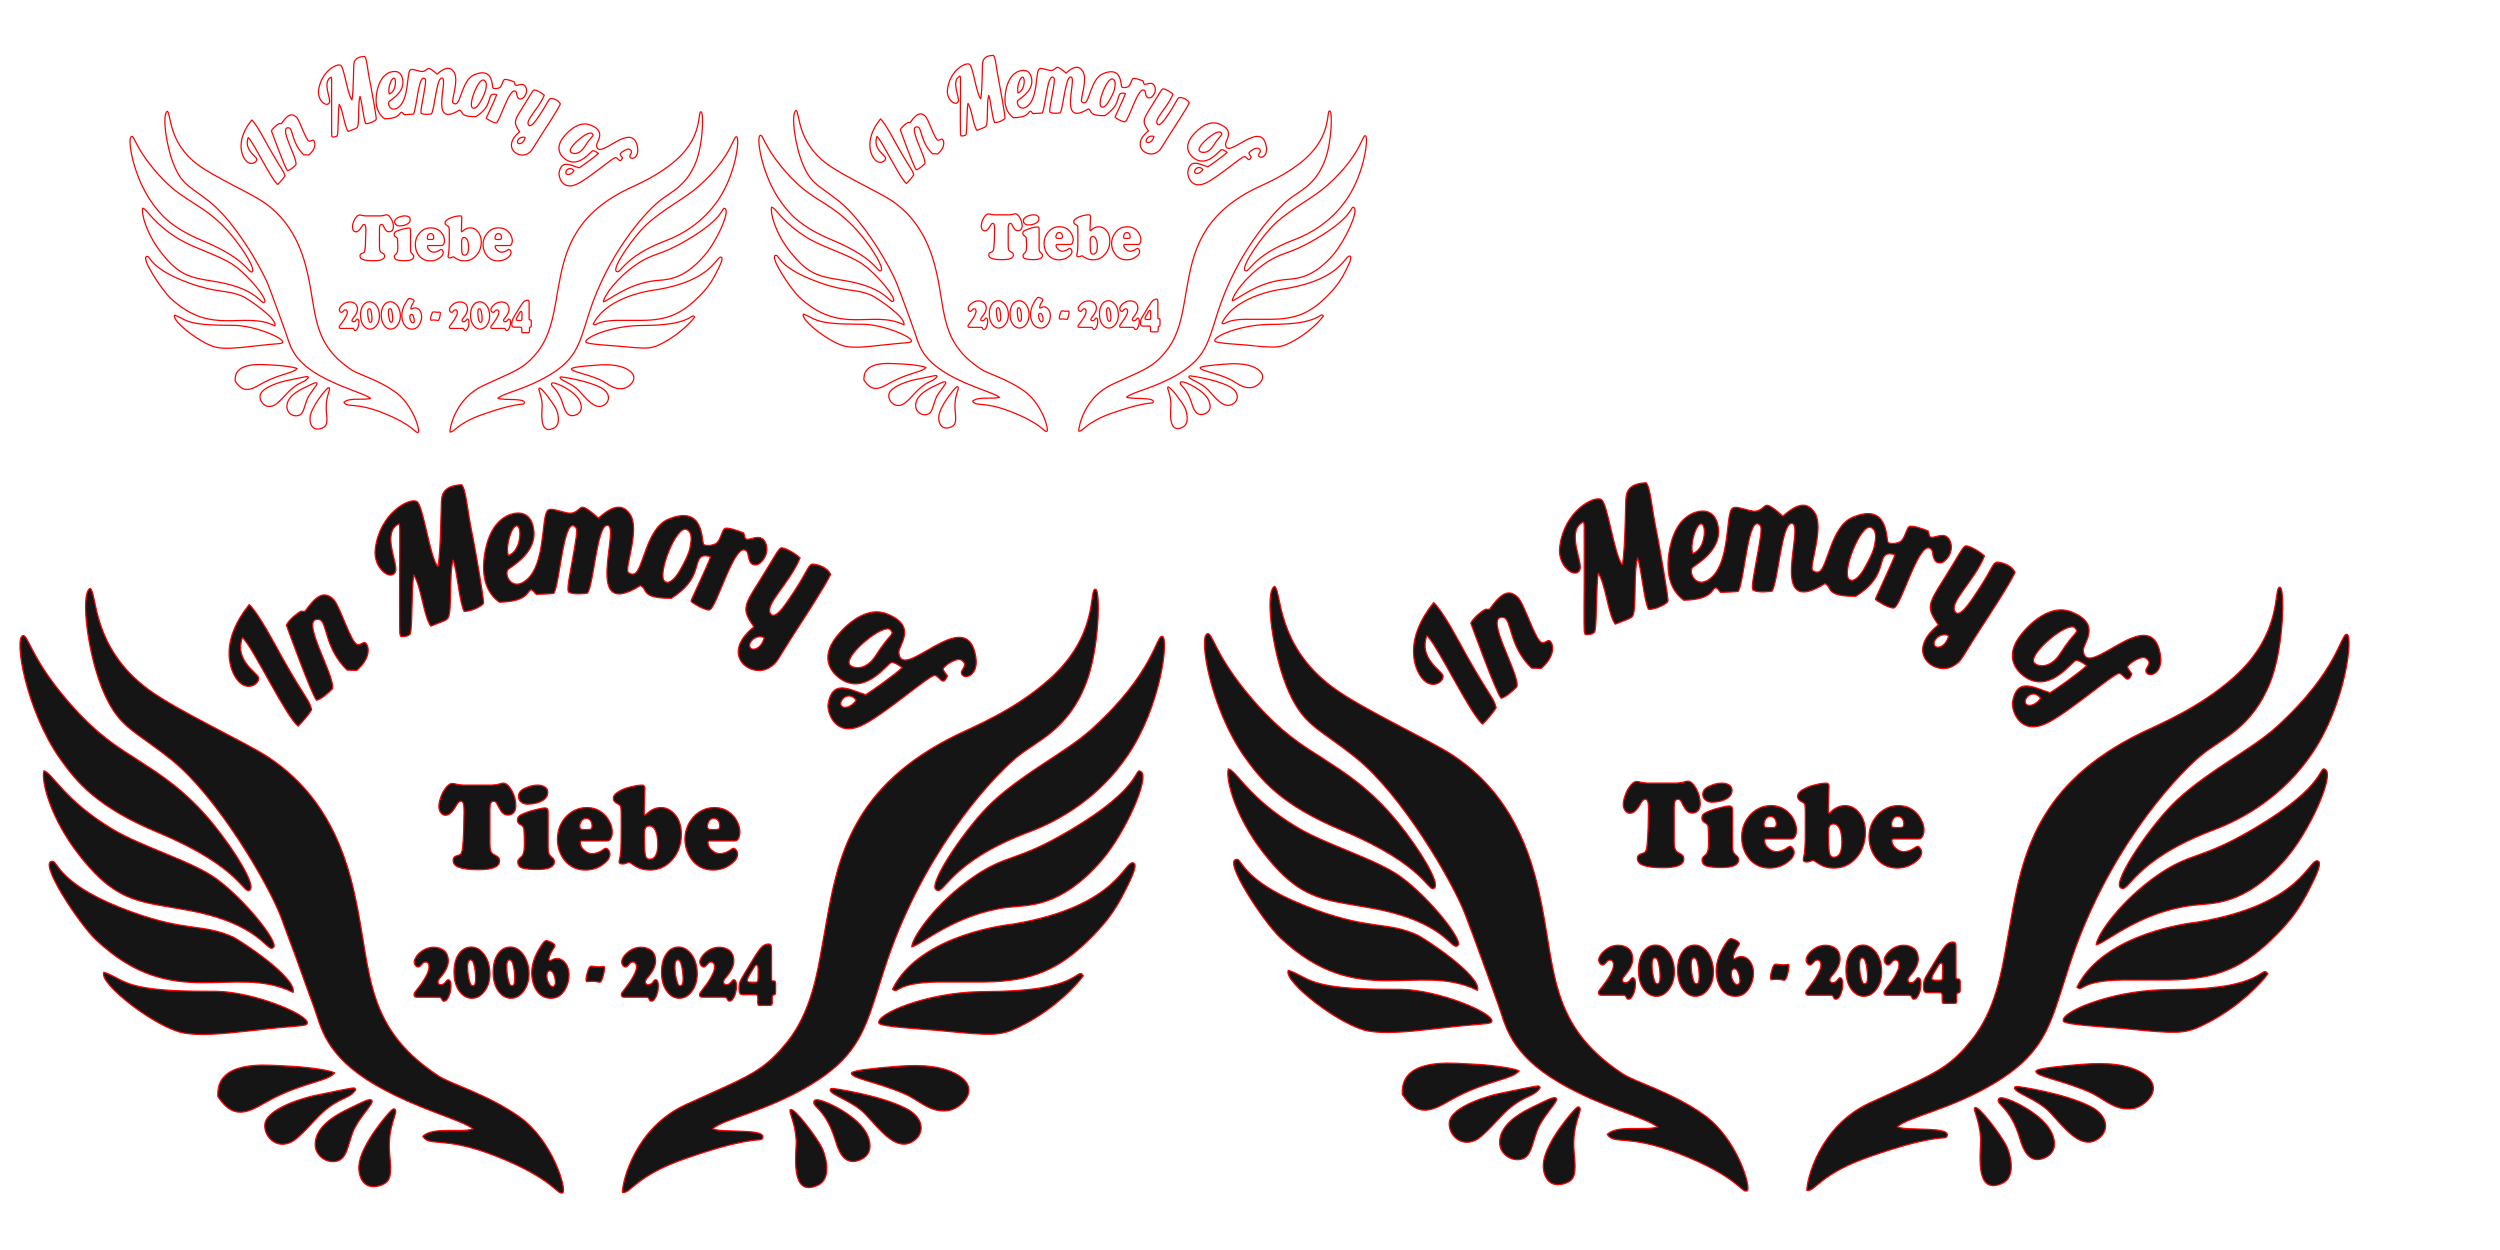 <?xml version="1.0" encoding="UTF-8" standalone="no"?>
<svg
   width="1400pt"
   height="700pt"
   viewBox="0 0 1400 700"
   version="1.1"
   id="svg1"
   sodipodi:docname="Tiebe - kopie.svg"
   inkscape:version="1.3.2 (091e20e, 2023-11-25, custom)"
   xmlns:inkscape="http://www.inkscape.org/namespaces/inkscape"
   xmlns:sodipodi="http://sodipodi.sourceforge.net/DTD/sodipodi-0.dtd"
   xmlns="http://www.w3.org/2000/svg"
   xmlns:svg="http://www.w3.org/2000/svg">
  <sodipodi:namedview
     id="namedview1"
     pagecolor="#ffffff"
     bordercolor="#666666"
     borderopacity="1.0"
     inkscape:showpageshadow="2"
     inkscape:pageopacity="0.0"
     inkscape:pagecheckerboard="0"
     inkscape:deskcolor="#d1d1d1"
     inkscape:document-units="pt"
     inkscape:zoom="0.90229771"
     inkscape:cx="310.873"
     inkscape:cy="937.05213"
     inkscape:window-width="3200"
     inkscape:window-height="1711"
     inkscape:window-x="-9"
     inkscape:window-y="-9"
     inkscape:window-maximized="1"
     inkscape:current-layer="svg1" />
  <defs
     id="defs1" />
  <path
     id="Path0"
     stroke-width="0.7"
     stroke="#ff0000"
     stroke-opacity="1"
     fill="none"
     fill-opacity="0"
     stroke-linecap="round"
     stroke-linejoin="round"
     d="m 192.6,225.3 c 2,3.2 6,-0.2 21.3,5.7 17.9,7 18.7,12 20.3,11.1 1.3,-0.7 -2.9,-15.6 -13,-22.7 -9.3,-6.6 -20.2,-9.7 -23.9,-12 C 173.2,191.6 177.9,173.7 171.1,148.5 166,129.5 156.5,119.1 147,112.8 140,108.1 119.8,98.9 111,92.4 94.1,79.9 95.9,63.8 93.7,62.3 c -3.1,1.6 -0.6,20.9 4.4,31.7 4.5,10 8.7,10.5 19.8,19.4 13.6,10.9 28.6,36.7 32.4,46.4 0.3,0.8 2.2,5.9 2.3,6.1 0.2,0.6 1.9,5.3 2,5.4 0,0.1 2,5.4 3.2,8.8 0.3,0.8 2.4,6.6 2.4,6.7 2.1,5.8 3.2,14.5 18.4,23.3 12.8,7.3 25.4,10.1 28.9,13 -3.7,1.2 -11.9,-0.7 -14.9,2.2 z m 134.9,-42.4 c 0.1,-0.3 2.2,-7 2.3,-7.3 10.7,-33.3 30.5,-55.5 39.2,-62.8 5.9,-5.1 15.3,-8 20.8,-22.3 4,-10.3 4.3,-27.6 2.8,-27.9 -2.1,-0.3 1.3,13.4 -13.7,26.8 -10.2,9.1 -22.3,14 -27.5,16.5 -31.1,15.2 -35.4,36.4 -38.9,56 -0.1,0.3 -1.1,6.1 -1.1,6.5 -1.6,8.6 -3.5,20.1 -10.5,28.8 -5.4,6.7 -9.2,9.2 -18.6,13.4 0,0 -11.4,5.2 -11.4,5.2 -15.5,7 -19.1,23.4 -18.9,26.1 2.4,0.5 3.6,-4.8 18.8,-10 9,-3.1 13.2,-4.1 14.7,-4.4 7.2,-1.7 7.6,-0.8 8,-1.6 1.8,-3.2 -12,-1.5 -14.7,-2.9 3.4,-3 15.6,-5 28.8,-12.9 13.2,-7.9 16.1,-15.2 19.9,-27.2 z m -148.3,57.2 c 4.1,-1 4.2,-3.1 3.6,-9.3 -0.9,-9 2.9,-12.8 1.4,-13.7 -0.2,-0.1 -0.6,0.2 -0.6,0.2 -0.9,0.5 -9.8,10.8 -10,16.9 -0.2,3.5 1.6,6.9 5.6,5.9 z M 310,239.8 c 4.5,-2 2.3,-9.2 1.2,-11.2 -1.5,-2.9 -8.3,-12.3 -9.3,-11.2 -0.7,0.6 1.3,3.4 1.7,8.9 0.2,3.1 -2.3,17.6 6.4,13.5 z m -142.9,-7.1 c 2.9,-0.8 3.1,-4.3 4.7,-8.6 1.6,-4.2 6.1,-8.4 5.7,-9.4 -0.4,-1 -2.8,0.4 -4.5,1.2 -3,1.5 -13,5.3 -12.3,12.4 0.2,2.9 3.3,5.2 6.4,4.4 z m 154.6,-0.1 c 2.4,-0.6 5.1,-2.6 3.2,-7.5 -2.4,-5.9 -13.1,-10.8 -15.3,-10.7 -0.2,0 -0.6,0.1 -0.7,0.4 -0.7,1.8 3.5,2.1 6.4,11.8 0.8,2.7 2.3,7.1 6.4,6 z m -168.5,-5.5 c 2.9,-1.2 7.2,-6.9 9.9,-9.1 5.3,-4.7 7.5,-3.6 9.6,-6.6 -0.7,-0.8 1.1,-1 -12.4,1.8 -1.3,0.2 -14.5,3.5 -14.7,8.7 -0.1,3.5 3.3,7.1 7.6,5.2 z m 184.6,0 c 4.2,-2.2 4.1,-7.3 -1.5,-10.1 -7.8,-4 -21.4,-5.9 -21.8,-5.9 -0.4,0 -0.7,0 -0.8,0.2 -0.6,1.6 6.6,3.2 10.5,7.5 4.1,4.3 8.8,10.7 13.6,8.3 z m -190,-22.9 c -16.3,-0.8 -16.2,6.3 -16.1,9.2 5.4,8.5 10.7,3.5 16.4,0.6 9.6,-4.9 16.2,-5 18.3,-7.6 -1.4,-0.7 -6.7,-1.6 -12.5,-1.9 -0.1,0 -4.6,-0.3 -6.1,-0.3 z m 201,13.4 c 3.7,-0.5 9.8,-6 3.3,-10.3 -6,-3.9 -15.3,-3.1 -19.2,-2.7 -6.2,0.4 -12.9,1.1 -12.9,2 0,1.5 7.7,2.5 15.8,6 4.4,1.9 7.6,5.8 13,5 z M 124.3,182.1 c -21.1,-0.2 -20.8,-3.8 -26.5,-5.6 -1.8,3.4 15.9,16.8 23.8,18.1 4.6,0.8 9.7,0.5 20.8,-0.8 13.4,-1.6 15.6,-1.1 15.9,-2.1 0.6,-2.5 -15.7,-9.3 -27,-9.5 -0.1,0 -6.9,-0.1 -7,-0.1 z m 233.7,0.2 c -16.1,0.4 -30.7,6.7 -29.9,9.3 0.4,1.1 12.6,1.8 17.5,2.2 0.1,0 6.5,0.6 6.7,0.6 11.3,1 13,0.8 19.4,-2.6 8.9,-4.8 15.1,-11.3 17.3,-14.2 -1.4,-2 -1,0.7 -8.8,2.7 -2.6,0.7 -7.4,1.7 -16.3,1.9 -0.1,0 -5.6,0.1 -5.9,0.1 z M 82.6,143.6 c -4.8,-0.5 8,18.7 12.8,23.3 23.2,21.8 41,6.9 58.6,15.6 1.2,-4.5 -16.1,-15.7 -17.8,-16.4 -9.1,-4.1 -13.6,-1.6 -30,-7.5 -21.7,-7.8 -22,-14.9 -23.6,-15 z m 276.9,35.8 c 14.5,-0.1 22.5,-3.8 32.3,-13.7 3.4,-3.5 6.4,-6.9 9.7,-13.7 0.9,-1.8 3.8,-7.2 2.5,-7.9 -2.9,-1.4 -4.1,12.7 -35.9,18.1 -0.8,0.1 -27.7,2.8 -35.9,19.3 2,1.6 0.4,-1.9 13.6,-2.1 0.2,0 5.7,0 7.5,0 3.3,0 5.7,0 6.2,0 z M 79.9,116.6 c -0.8,3.2 2.1,14.4 10.7,25.3 8.2,10.4 14,13 23.5,14.7 0.6,0.1 6.6,1.1 7.7,1.3 23.4,4.1 24.4,13.4 26.4,11.2 1.5,-1.6 -8.2,-14 -16.9,-20.3 -7.3,-5.4 -22,-9.5 -30.9,-14.8 -14.5,-8.7 -18,-16.9 -20.5,-17.4 z m 326.2,0.3 c -2.2,-1.6 1.1,4.3 -21.3,17.5 -15.9,9.4 -18.4,6.8 -28.4,13.7 -11.2,7.6 -18.3,17.9 -18.5,20.9 3,-0.6 12.9,-9.8 28.6,-11.8 6.1,-0.7 15.4,0.4 27.8,-13.9 7,-8 14.5,-24.5 11.8,-26.4 z m -296.8,-2.6 c -0.6,-0.4 -4.5,-2.9 -5.1,-3.3 -4.6,-3 -10.7,-7.2 -19,-17.4 C 75.9,82.2 75.2,76 73.7,76.4 c -2.7,0.7 0.9,22.3 11.2,36.8 4.8,6.8 10.7,14.2 29,21.8 25.2,10.5 25.4,18.8 27.4,17.1 1.6,-1.4 -4.1,-11.1 -11,-19.6 -8.2,-10.2 -16.4,-15.2 -21,-18.2 z M 412.5,76.6 c -1.9,-0.6 -2.4,10.8 -21.1,27.6 -7.7,6.9 -19.6,12.6 -29.4,21.6 -7.5,7 -19.2,24.2 -16.9,26.1 2.6,2.2 3.2,-7.9 28,-17.2 8.7,-3.3 20.4,-10 29.1,-22.7 10,-14.7 12.2,-34.8 10.3,-35.4 z m -65.2,9.6 c 1.2,-1.6 4,-2.9 4.9,-2.7 0.8,0.2 1.4,1 1.4,1.4 0.2,0.9 -0.9,1.9 -0.9,2.5 0.1,2.4 5.4,1.6 4.3,-5 -2.9,-15.8 -22.1,8.4 -22.9,-0.9 -0.1,-2.2 5.8,-7.9 -3.5,-11.5 -7.2,-2.8 -14.1,5.3 -15.8,7.8 -4.6,6.9 1,10.9 2.3,11.7 7.4,4.6 13.7,-4.9 14.9,-5.1 0.3,-0.1 1.2,0.1 3.1,1.5 -1.7,1.8 -9.2,7.1 -10.8,8.1 -4.9,-1.5 -9.9,-4.7 -11.2,2.7 -0.4,2.3 1.9,10.2 10,6.4 6.6,-3.1 20.2,-15 21.7,-14.9 1.5,0.2 2.3,3.7 3.8,0.2 -1.7,-2.2 -1.2,-1.8 -1.3,-2.2 z m -203.6,2.7 c -0.4,-1.5 -7.2,-5.2 -4.7,-11.9 3.1,2.8 12.8,23.4 16.5,26.3 1.3,-1.2 3.2,-3.4 4.1,-4.8 -0.9,-3.3 -1.5,-2.6 -9.1,-16 -1.6,-2.9 -6.7,-12.8 -9.5,-15.3 -8.7,10.8 -5.9,18.8 -4.1,21.7 3.1,4.8 7.4,1.9 6.8,0 z m 26.4,-2.2 c 0.3,0 2,0 2.8,0.1 5.1,-4.3 3.3,-8.1 2.4,-8.3 -0.6,-0.2 -1.1,0.7 -2.1,0.6 -1.9,-0.3 -5.3,-11.7 -7.2,-13.5 -3.1,-2.9 -5.4,-0.6 -8.4,3.6 -1.4,0.2 -0.5,-0.2 -1.2,0 -0.7,0.2 -3.6,2.4 -4.4,4.1 0.2,0.5 7.7,21.1 9,22.3 1.2,-0.2 3,-1.6 4.7,-3.3 1.1,-3.6 -10.2,-21.7 -3.9,-20.7 2.4,0.5 1.4,8.4 8.3,15.1 z M 296,70 c -2,-2.7 5.6,-9 8.8,-16.7 -1.7,-1.5 -4.9,-3.2 -5.7,-2.9 -0.9,0.3 -2.1,2.9 -6.5,9.9 -4.8,7.5 -5.1,8.4 -1.6,13.5 -10.4,8.5 -0.7,15.5 4.6,12.2 2.6,-1.6 1.9,-1.8 8.5,-11.9 1,-1.6 8.2,-12.4 9.7,-15.9 -1.3,-2.7 -5.2,-3.2 -5.5,-3 -1.4,0.5 -1.2,2.2 -7.5,11.3 -3.5,5.1 -4.5,3.9 -4.8,3.5 z m -101,3.6 c 3.2,-1.3 4.6,-1.6 5.1,-2.4 1.3,-1.9 0.2,-13 1.5,-17.2 1.2,3.1 1.9,12.5 3.2,15.2 2.1,0.2 5.6,-1.6 5.9,-2.4 0.2,-0.7 -2.6,-16.8 -3.2,-19.5 -1.9,-8.8 -1.9,-14.1 -3.3,-15.7 -6,0.2 -6,3.5 -6.1,5.4 0,0.2 0,1.8 -0.2,7.5 -0.3,10.3 -0.8,11.1 -0.8,11.4 -2.4,-2.6 -4.4,-18.2 -6.3,-19.3 -2.1,-1.3 -11,3.4 -12.4,14 -0.7,5.9 4.8,9.8 6.1,6.8 0.9,-2.3 -4.3,-11.7 1,-14.2 0.3,0.9 0.2,0.5 0.2,5.3 0,0 0,12.7 0,12.7 0,1.3 0,7.1 0,8 0,7.7 0,6.7 0.4,7.5 1.8,0.1 2.5,-0.4 2.7,-0.7 0.8,-1.1 0.4,-14.5 1.2,-17.6 2.2,3.8 2.8,12.2 5,15.2 z m 93,-27.7 c -1.8,-0.8 -4.9,-1.8 -5.6,-1.3 -0.8,0.5 -1.3,3.3 -2.4,4.3 -1,0.8 -3.4,1 -3.9,0.4 -0.7,-0.8 0.4,-12.1 -10.6,-7.4 -6.5,2.8 -7.4,15.3 -10.1,16.2 -0.8,0.3 -1.7,-0.4 -1.8,-0.6 -0.9,-1.4 3.5,-12.5 0.7,-17 -2,-3.1 -4.9,-3.2 -9.5,1 -1.5,-1.3 -3.8,-3.3 -4.9,-3.2 -0.8,0.1 -1.8,2.1 -4.2,1.7 -2.9,-0.6 -5.3,-1.8 -6.2,-0.6 -1.6,2.4 -0.6,15.7 -6,20.4 -4.1,3.6 -6.7,-1 -5.7,-2.8 0.4,-0.8 8.6,-4.8 7.8,-11.8 -0.7,-6.6 -5.8,-5.4 -8,-4.4 -5.2,2.6 -6.6,9.7 -6.9,13.4 -0.7,8.2 3.3,11.3 4.7,12.3 9,-0.1 8.1,-3.7 9.5,-3.6 0.4,0 0.8,0.5 1.4,1.3 5.7,-0.2 5,-0.3 5.3,-0.4 1.8,-3.6 2.9,-23.6 6.5,-19.5 0.6,0.7 0,3.9 -1,9.6 -1.8,9.5 -1.4,8.9 -1.2,9.6 1.8,0.9 5,0.4 5.7,0.3 1.8,-2.7 2.8,-19.8 5.7,-20.1 4.5,-0.5 -7.6,28.9 10,17.9 2.4,1 -0.2,3.8 9.2,3.7 8.8,-5.5 6.7,-10.9 8.9,-12.3 0.8,-0.5 2.2,-0.2 2.7,0 -0.1,0.2 0.3,-0.3 -1.7,4.2 -0.4,0.8 -3,6.5 -3.1,6.8 -0.9,1.8 -1,2 -0.9,2.3 0.1,0.2 4.2,2.8 5.4,2.5 2.2,-0.5 7.9,-21.9 11.3,-17.2 0.4,0.5 0.1,4.2 2.7,3.8 1.5,-0.2 4.2,-3.5 2.6,-6.7 -1.6,-3 -4.8,-0.2 -5.8,-1.1 -0.3,-0.3 -0.2,-0.5 -0.6,-1.7 z m 33.4,49.7 c -1.3,2.2 -4.1,2.9 -4.5,1.3 -0.4,-1.4 2.2,-4.1 4.5,-1.3 z m 10.2,-20.8 c 1.4,1.5 -0.1,0.8 -4.3,7.5 -3.3,5.2 -7.6,3.7 -7.9,2.5 -0.9,-2.9 10.3,-12.2 12.2,-10 z M 290,80.1 c -1.1,-1.4 1.7,-4.2 4.1,-3 -0.9,3.4 -3.5,3.8 -4.1,3 z M 264.6,60.4 c -2.6,-1.8 3.4,-17 6.4,-15.5 1.9,0.9 1.3,3.9 1.1,4.6 -0.2,1.3 -0.4,2.7 -2.9,7.3 -1.2,2.1 -3.2,4.6 -4.6,3.6 z M 220.7,43.8 c 1.4,0.4 1.1,7.6 -2.7,8.8 -1,-2.8 1.1,-9.2 2.7,-8.8 z m -15.9,77.1 c 0,0 8.4,0 8.4,0 0.9,-0.1 1.8,-0.2 2.5,-0.5 0.3,-0.1 0.6,-0.1 0.8,-0.1 0.9,0 1.7,0.7 2.5,2.2 0.9,1.4 1.3,2.9 1.3,4.5 0,1 -0.3,1.8 -0.9,2.3 -0.4,0.3 -0.9,0.5 -1.5,0.5 -0.6,0 -1.1,-0.2 -1.5,-0.5 -0.4,-0.4 -0.8,-1 -1.2,-1.8 -0.4,-0.8 -0.6,-1.2 -0.8,-1.5 -0.2,-0.2 -0.5,-0.3 -0.8,-0.3 -0.4,0 -0.6,0.2 -0.8,0.5 -0.2,0.4 -0.3,1 -0.3,1.9 0,0 0,10.2 0,10.2 0,1 0.1,1.8 0.3,2.2 0.2,0.5 0.6,0.9 1.1,1.1 0.6,0.3 1,0.6 1.2,0.8 0.2,0.2 0.3,0.6 0.3,1 0,0.9 -0.5,1.5 -1.6,2 -1,0.4 -2.6,0.6 -4.7,0.6 -2.7,0 -4.6,-0.2 -5.9,-0.7 -1.1,-0.5 -1.6,-1.1 -1.6,-2 0,-0.5 0.2,-0.9 0.6,-1.2 0.1,-0.1 0.4,-0.2 1.1,-0.4 0.4,-0.2 0.7,-0.4 0.8,-0.8 0.2,-0.4 0.3,-1.1 0.4,-2.2 0.1,-0.9 0.2,-2.4 0.2,-4.5 0.1,-2.1 0.2,-4 0.2,-5.5 0,-1.1 -0.1,-1.9 -0.3,-2.3 -0.1,-0.5 -0.4,-0.7 -0.7,-0.7 -0.4,0 -0.8,0.3 -1.2,1 -0.7,1.2 -1.3,2 -1.8,2.4 -0.5,0.5 -1,0.7 -1.5,0.7 -0.6,0 -1.1,-0.2 -1.5,-0.7 -0.3,-0.5 -0.5,-1.1 -0.5,-1.9 0,-0.7 0.1,-1.6 0.4,-2.5 0.3,-0.9 0.7,-1.7 1.2,-2.4 0.8,-1.3 1.6,-1.9 2.4,-1.9 0.2,0 0.5,0 0.7,0.1 0.6,0.1 1.1,0.2 1.5,0.3 0.3,0 0.7,0.1 1.2,0.1 z m 25.1,7.9 c 0,0 0,10.5 0,10.5 0,0.9 0,1.5 0.2,1.9 0.1,0.4 0.4,0.7 0.8,1 0.3,0.3 0.5,0.5 0.6,0.7 0.2,0.2 0.2,0.5 0.2,0.7 0,1.6 -1.7,2.4 -5.2,2.4 -1.9,0 -3.4,-0.2 -4.4,-0.5 -0.4,-0.1 -0.7,-0.4 -0.9,-0.7 -0.3,-0.3 -0.4,-0.6 -0.4,-1 0,-0.3 0.1,-0.6 0.2,-0.8 0.1,-0.1 0.4,-0.4 0.9,-0.8 0.3,-0.3 0.5,-0.8 0.7,-1.4 0.1,-0.6 0.2,-1.6 0.2,-2.8 0,-0.4 0,-1.1 -0.1,-2.2 0,-1.1 -0.1,-1.8 -0.1,-2 -0.1,-0.4 -0.3,-0.8 -0.9,-1.1 -0.6,-0.3 -1,-0.8 -1,-1.4 0,-0.8 0.5,-1.4 1.3,-1.8 1.2,-0.5 2.5,-0.9 3.8,-1.3 1.4,-0.3 2.5,-0.5 3.2,-0.5 0.6,0 0.9,0.4 0.9,1.1 z m -3.2,-7.9 c 0.9,0 1.7,0.2 2.2,0.5 0.6,0.4 0.8,1 0.8,1.6 0,1 -0.4,1.7 -1.2,2.2 -1.3,0.9 -2.9,1.3 -4.7,1.3 -0.8,0 -1.4,-0.1 -1.8,-0.5 -0.7,-0.4 -1,-1 -1,-1.8 0,-1 0.7,-1.8 2,-2.4 1.3,-0.6 2.6,-0.9 3.7,-0.9 z m 20.7,16.6 c 0,0 -7.5,0 -7.5,0 -0.3,0 -0.5,0.2 -0.5,0.5 0,0.8 0.4,1.5 1.1,2.2 0.8,0.7 1.6,1 2.4,1 0.5,0 1.1,-0.1 1.7,-0.3 0.7,-0.2 1.2,-0.5 1.6,-0.8 0.3,-0.3 0.6,-0.4 0.8,-0.4 0.3,0 0.6,0.1 0.8,0.5 0.3,0.4 0.4,0.8 0.4,1.2 0,0.9 -0.4,1.7 -1.4,2.6 -1.7,1.4 -3.6,2.1 -5.8,2.1 -2.3,0 -4.1,-0.7 -5.7,-2.2 -0.7,-0.7 -1.3,-1.6 -1.8,-2.6 -0.6,-1.4 -0.9,-2.8 -0.9,-4.4 0,-2 0.5,-3.8 1.6,-5.4 1,-1.4 2.1,-2.5 3.6,-3.2 1.1,-0.5 2.2,-0.7 3.5,-0.7 2,0 3.7,0.6 5.2,1.9 0.7,0.7 1.2,1.4 1.7,2.3 0.5,1 0.7,2 0.7,3 0,0.8 -0.1,1.4 -0.4,1.9 -0.3,0.5 -0.7,0.8 -1.1,0.8 z m -7.1,-3.4 c 0,0 1.6,0 1.6,0 0.7,0 1,-0.4 1,-1.1 0,-0.6 -0.1,-1.2 -0.5,-1.6 -0.3,-0.4 -0.7,-0.6 -1.3,-0.6 -0.5,0 -1,0.3 -1.4,0.8 -0.3,0.5 -0.4,1 -0.4,1.5 0,0.4 0,0.6 0.2,0.8 0.2,0.1 0.4,0.2 0.8,0.2 z m 18.3,-12.2 c 0,0 -0.2,7.1 -0.2,7.1 0,0 0,0.4 0,0.4 0,0.3 0.1,0.4 0.2,0.4 0.1,0 0.3,-0.2 0.7,-0.5 1.2,-1.2 2.6,-1.7 4.1,-1.7 1.5,0 2.8,0.6 3.9,1.8 1.4,1.5 2.2,3.5 2.2,6 0,3.5 -1.2,6.3 -3.5,8.4 -1.7,1.6 -3.6,2.3 -5.8,2.3 -1.1,0 -2.1,-0.1 -3,-0.5 -0.9,-0.3 -1.9,-0.8 -2.9,-1.6 -0.2,-0.1 -0.3,-0.2 -0.4,-0.2 -0.1,0 -0.5,0.1 -1,0.4 -0.3,0.1 -0.6,0.2 -1,0.2 -0.6,0 -1,-0.3 -1,-0.8 0,-0.1 0.1,-0.3 0.1,-0.5 0.2,-0.8 0.4,-1.8 0.4,-2.9 0.1,-1.2 0.2,-3 0.2,-5.6 0,0 0,-5 0,-5 0,-1.2 -0.1,-2 -0.2,-2.3 -0.1,-0.3 -0.3,-0.6 -0.7,-0.7 -0.5,-0.3 -0.9,-0.6 -1.1,-0.8 -0.2,-0.3 -0.4,-0.6 -0.4,-1 0,-0.8 0.8,-1.6 2.3,-2.4 0.9,-0.4 1.9,-0.8 3.1,-1.1 1.3,-0.3 2.3,-0.4 3.2,-0.4 0.6,0 0.8,0.3 0.8,1 z M 260,133 c -0.6,0 -1,0.2 -1.2,0.7 -0.2,0.3 -0.3,1 -0.3,2.1 0,2.8 0,4.7 0.2,5.7 0.2,0.9 0.6,1.4 1.4,1.4 0.7,0 1.3,-0.4 1.7,-1.1 0.4,-0.8 0.6,-1.9 0.6,-3.3 0,-2.1 -0.3,-3.6 -1,-4.6 -0.4,-0.6 -0.8,-0.9 -1.4,-0.9 z m 25.3,4.5 c 0,0 -7.5,0 -7.5,0 -0.3,0 -0.5,0.2 -0.5,0.5 0,0.8 0.4,1.5 1.2,2.2 0.7,0.7 1.5,1 2.4,1 0.5,0 1.1,-0.1 1.7,-0.3 0.6,-0.2 1.1,-0.5 1.5,-0.8 0.4,-0.3 0.7,-0.4 0.9,-0.4 0.3,0 0.5,0.1 0.8,0.5 0.3,0.4 0.4,0.8 0.4,1.2 0,0.9 -0.5,1.7 -1.4,2.6 -1.7,1.4 -3.7,2.1 -5.9,2.1 -2.2,0 -4.1,-0.7 -5.6,-2.2 -0.7,-0.7 -1.3,-1.6 -1.8,-2.6 -0.6,-1.4 -1,-2.8 -1,-4.4 0,-2 0.6,-3.8 1.7,-5.4 0.9,-1.4 2.1,-2.5 3.5,-3.2 1.1,-0.5 2.3,-0.7 3.6,-0.7 2,0 3.7,0.6 5.1,1.9 0.7,0.7 1.3,1.4 1.7,2.3 0.5,1 0.8,2 0.8,3 0,0.8 -0.2,1.4 -0.5,1.9 -0.2,0.5 -0.6,0.8 -1.1,0.8 z m -7,-3.4 c 0,0 1.6,0 1.6,0 0.6,0 1,-0.4 1,-1.1 0,-0.6 -0.2,-1.2 -0.5,-1.6 -0.3,-0.4 -0.8,-0.6 -1.3,-0.6 -0.6,0 -1.1,0.3 -1.4,0.8 -0.3,0.5 -0.5,1 -0.5,1.5 0,0.4 0.1,0.6 0.3,0.8 0.1,0.1 0.4,0.2 0.8,0.2 z m -81,49.8 c 0,0 -6.5,0 -6.5,0 -0.6,0 -0.8,-0.2 -0.8,-0.7 0,-0.2 0,-0.4 0.1,-0.6 0.2,-0.2 0.5,-0.7 1.2,-1.5 1.2,-1.6 2.1,-3.1 2.7,-4.4 0.3,-0.7 0.5,-1.3 0.5,-1.8 0,-0.4 -0.1,-0.8 -0.3,-1 -0.2,-0.3 -0.4,-0.4 -0.7,-0.4 -0.3,0 -0.6,0.1 -0.7,0.2 -0.2,0.1 -0.5,0.4 -1,1 -0.2,0.2 -0.3,0.2 -0.6,0.2 -0.3,0 -0.5,-0.1 -0.8,-0.4 -0.2,-0.3 -0.4,-0.7 -0.4,-1.1 0,-0.3 0.2,-0.7 0.4,-1.1 0.2,-0.4 0.5,-0.8 0.9,-1.2 1.3,-1.3 2.9,-2 4.5,-2 1.3,0 2.3,0.3 3.1,1 0.4,0.3 0.7,0.7 0.9,1.3 0.3,0.5 0.4,1.1 0.4,1.7 0,1.5 -0.8,3.1 -2.3,4.9 -0.5,0.6 -0.8,1.1 -0.8,1.4 0,0.2 0.1,0.4 0.2,0.6 0.2,0.1 0.4,0.2 0.6,0.2 0.6,0 1.1,-0.3 1.5,-0.9 0.2,-0.2 0.4,-0.4 0.4,-0.5 0.1,0 0.2,-0.1 0.3,-0.1 0.6,0 0.9,0.7 0.9,2 0,0.6 -0.1,1.3 -0.3,1.9 -0.2,0.7 -0.4,1.3 -0.7,1.7 -0.4,0.6 -0.7,0.8 -1.1,0.8 -0.2,0 -0.3,0 -0.4,-0.1 -0.1,-0.1 -0.2,-0.3 -0.3,-0.5 -0.1,-0.3 -0.2,-0.4 -0.3,-0.5 -0.1,-0.1 -0.4,-0.1 -0.6,-0.1 z M 207,169 c 0.9,0 1.7,0.3 2.5,0.9 1.1,0.7 1.9,1.9 2.4,3.4 0.4,1.1 0.6,2.3 0.6,3.6 0,2.3 -0.6,4.2 -1.9,5.7 -1,1.1 -2.1,1.7 -3.4,1.7 -1.4,0 -2.6,-0.7 -3.6,-1.9 -1.1,-1.5 -1.7,-3.5 -1.7,-5.9 0,-2.4 0.5,-4.3 1.6,-5.7 0.9,-1.2 2.1,-1.8 3.5,-1.8 z m -0.2,3.9 c -0.6,0 -0.9,0.6 -0.9,2 0,1.8 0.3,3.4 0.8,4.8 0.2,0.5 0.4,0.8 0.8,0.8 0.5,0 0.8,-0.7 0.8,-2.1 0,-0.7 -0.1,-1.6 -0.2,-2.4 -0.1,-0.9 -0.3,-1.6 -0.4,-2.2 -0.2,-0.6 -0.5,-0.9 -0.9,-0.9 z m 11.8,-3.9 c 0.9,0 1.7,0.3 2.5,0.9 1.1,0.7 1.9,1.9 2.5,3.4 0.4,1.1 0.6,2.3 0.6,3.6 0,2.3 -0.7,4.2 -2,5.7 -1,1.1 -2.1,1.7 -3.4,1.7 -1.4,0 -2.6,-0.7 -3.5,-1.9 -1.2,-1.5 -1.8,-3.5 -1.8,-5.9 0,-2.4 0.5,-4.3 1.6,-5.7 0.9,-1.2 2.1,-1.8 3.5,-1.8 z m -0.2,3.9 c -0.6,0 -0.9,0.6 -0.9,2 0,1.8 0.3,3.4 0.8,4.8 0.2,0.5 0.4,0.8 0.8,0.8 0.5,0 0.8,-0.7 0.8,-2.1 0,-0.7 0,-1.6 -0.2,-2.4 -0.1,-0.9 -0.2,-1.6 -0.4,-2.2 -0.2,-0.6 -0.5,-0.9 -0.9,-0.9 z m 10.9,-5.8 c 0.3,0 0.8,0.1 1.4,0.4 0.3,0.2 0.6,0.3 0.8,0.5 0.2,0.2 0.4,0.4 0.4,0.6 0,0.1 -0.1,0.2 -0.2,0.4 0,0.1 -0.3,0.5 -0.6,1.1 -0.3,0.4 -0.5,0.8 -0.7,1.3 -0.2,0.6 -0.3,1 -0.3,1.2 0,0.1 0,0.3 0.1,0.3 0,0.1 0.1,0.2 0.2,0.2 0,0 0.3,-0.1 0.7,-0.3 0.5,-0.3 1,-0.4 1.4,-0.4 0.8,0 1.5,0.4 2.2,1 0.9,1 1.4,2.3 1.4,3.9 0,1.3 -0.3,2.5 -0.9,3.7 -1,2.2 -2.5,3.3 -4.5,3.3 -1.7,0 -3,-0.7 -4,-2 -0.6,-0.7 -1,-1.7 -1.3,-2.8 -0.3,-0.9 -0.4,-1.8 -0.4,-2.7 0,-2.2 0.6,-4.5 1.9,-6.7 0.6,-1.1 1.1,-1.9 1.5,-2.3 0.3,-0.5 0.7,-0.7 0.9,-0.7 z m 1.1,9 c -0.3,0 -0.5,0.1 -0.7,0.4 -0.1,0.2 -0.2,0.6 -0.2,1.1 0,0.7 0.2,1.4 0.5,2.1 0.4,0.7 0.8,1.1 1.2,1.1 0.2,0 0.4,-0.1 0.6,-0.4 0.2,-0.2 0.2,-0.4 0.2,-0.8 0,-0.6 -0.1,-1.2 -0.3,-1.8 -0.1,-0.6 -0.4,-1.1 -0.6,-1.4 -0.2,-0.2 -0.5,-0.3 -0.7,-0.3 z m 12.3,-1.4 c 0.2,0 0.4,0 0.5,0 0.8,0.1 1.4,0.2 1.8,0.2 0.4,0 0.7,0 0.9,-0.1 0.2,0 0.3,0 0.4,0 0.2,0 0.3,0.2 0.3,0.6 0,0.3 -0.1,0.8 -0.2,1.4 -0.1,0.6 -0.2,1.1 -0.4,1.6 -0.2,0.4 -0.3,0.7 -0.4,0.9 -0.1,0.1 -0.2,0.2 -0.4,0.2 -0.1,0 -0.3,0 -0.4,-0.1 -0.6,-0.1 -1.3,-0.2 -2,-0.2 -0.3,0 -0.6,0 -0.8,0.1 -0.2,0 -0.4,0 -0.5,0 -0.3,0 -0.4,-0.2 -0.4,-0.6 0,-0.3 0.1,-0.8 0.2,-1.4 0.2,-0.7 0.3,-1.2 0.5,-1.5 0.1,-0.4 0.3,-0.7 0.4,-0.9 0.2,-0.1 0.3,-0.2 0.5,-0.2 z m 16.2,9.2 c 0,0 -6.4,0 -6.4,0 -0.6,0 -0.9,-0.2 -0.9,-0.7 0,-0.2 0.1,-0.4 0.2,-0.6 0.1,-0.2 0.5,-0.7 1.2,-1.5 1.2,-1.6 2.1,-3.1 2.7,-4.4 0.3,-0.7 0.4,-1.3 0.4,-1.8 0,-0.4 -0.1,-0.8 -0.3,-1 -0.1,-0.3 -0.4,-0.4 -0.7,-0.4 -0.3,0 -0.5,0.1 -0.7,0.2 -0.1,0.1 -0.4,0.4 -1,1 -0.1,0.2 -0.3,0.2 -0.5,0.2 -0.3,0 -0.6,-0.1 -0.8,-0.4 -0.3,-0.3 -0.4,-0.7 -0.4,-1.1 0,-0.3 0.1,-0.7 0.3,-1.1 0.3,-0.4 0.6,-0.8 0.9,-1.2 1.4,-1.3 2.9,-2 4.6,-2 1.2,0 2.3,0.3 3.1,1 0.4,0.3 0.7,0.7 0.9,1.3 0.2,0.5 0.3,1.1 0.3,1.7 0,1.5 -0.7,3.1 -2.3,4.9 -0.5,0.6 -0.8,1.1 -0.8,1.4 0,0.2 0.1,0.4 0.3,0.6 0.1,0.1 0.3,0.2 0.6,0.2 0.5,0 1,-0.3 1.5,-0.9 0.2,-0.2 0.3,-0.4 0.4,-0.5 0.1,0 0.2,-0.1 0.3,-0.1 0.6,0 0.8,0.7 0.8,2 0,0.6 -0.1,1.3 -0.2,1.9 -0.2,0.7 -0.5,1.3 -0.8,1.7 -0.3,0.6 -0.7,0.8 -1.1,0.8 -0.1,0 -0.2,0 -0.3,-0.1 -0.1,-0.1 -0.2,-0.3 -0.4,-0.5 -0.1,-0.3 -0.2,-0.4 -0.3,-0.5 -0.1,-0.1 -0.3,-0.1 -0.6,-0.1 z m 9.8,-14.9 c 0.8,0 1.7,0.3 2.5,0.9 1,0.7 1.9,1.9 2.4,3.4 0.4,1.1 0.6,2.3 0.6,3.6 0,2.3 -0.7,4.2 -1.9,5.7 -1,1.1 -2.2,1.7 -3.4,1.7 -1.4,0 -2.6,-0.7 -3.6,-1.9 -1.2,-1.5 -1.8,-3.5 -1.8,-5.9 0,-2.4 0.6,-4.3 1.6,-5.7 1,-1.2 2.2,-1.8 3.6,-1.8 z m -0.2,3.9 c -0.6,0 -0.9,0.6 -0.9,2 0,1.8 0.2,3.4 0.7,4.8 0.2,0.5 0.5,0.8 0.8,0.8 0.6,0 0.9,-0.7 0.9,-2.1 0,-0.7 -0.1,-1.6 -0.2,-2.4 -0.1,-0.9 -0.3,-1.6 -0.5,-2.2 -0.2,-0.6 -0.5,-0.9 -0.8,-0.9 z m 13.6,11 c 0,0 -6.4,0 -6.4,0 -0.6,0 -0.8,-0.2 -0.8,-0.7 0,-0.2 0,-0.4 0.1,-0.6 0.2,-0.2 0.5,-0.7 1.2,-1.5 1.2,-1.6 2.1,-3.1 2.7,-4.4 0.3,-0.7 0.5,-1.3 0.5,-1.8 0,-0.4 -0.1,-0.8 -0.3,-1 -0.2,-0.3 -0.5,-0.4 -0.8,-0.4 -0.3,0 -0.5,0.1 -0.6,0.2 -0.2,0.1 -0.5,0.4 -1,1 -0.2,0.2 -0.3,0.2 -0.6,0.2 -0.3,0 -0.5,-0.1 -0.8,-0.4 -0.2,-0.3 -0.4,-0.7 -0.4,-1.1 0,-0.3 0.1,-0.7 0.4,-1.1 0.2,-0.4 0.5,-0.8 0.9,-1.2 1.3,-1.3 2.8,-2 4.5,-2 1.3,0 2.3,0.3 3.1,1 0.4,0.3 0.7,0.7 0.9,1.3 0.3,0.5 0.4,1.1 0.4,1.7 0,1.5 -0.8,3.1 -2.3,4.9 -0.6,0.6 -0.8,1.1 -0.8,1.4 0,0.2 0.1,0.4 0.2,0.6 0.2,0.1 0.4,0.2 0.6,0.2 0.6,0 1.1,-0.3 1.5,-0.9 0.2,-0.2 0.4,-0.4 0.4,-0.5 0.1,0 0.2,-0.1 0.3,-0.1 0.6,0 0.9,0.7 0.9,2 0,0.6 -0.1,1.3 -0.3,1.9 -0.2,0.7 -0.4,1.3 -0.7,1.7 -0.4,0.6 -0.7,0.8 -1.1,0.8 -0.2,0 -0.3,0 -0.4,-0.1 -0.1,-0.1 -0.2,-0.3 -0.3,-0.5 -0.1,-0.3 -0.2,-0.4 -0.4,-0.5 -0.1,-0.1 -0.3,-0.1 -0.6,-0.1 z m 14.2,-14.4 c 0,0 0,8.9 0,8.9 0,0.3 0,0.5 0.1,0.6 0,0.1 0.1,0.1 0.3,0.1 0,0 0.3,0 0.3,0 0.3,0 0.5,0.3 0.5,0.8 0,0 0,2.6 0,2.6 0,0.4 -0.2,0.7 -0.5,0.7 -0.2,0.1 -0.4,0.1 -0.4,0.2 -0.1,0.1 -0.1,0.3 -0.1,0.6 0,0 0,1.5 0,1.5 0,0.5 -0.2,0.8 -0.5,0.8 0,0 -3.3,0 -3.3,0 -0.2,0 -0.4,0 -0.4,-0.1 -0.1,-0.1 -0.1,-0.4 -0.1,-0.7 0,0 0,-1.3 0,-1.3 0,-0.4 -0.1,-0.6 -0.2,-0.8 -0.1,-0.1 -0.3,-0.2 -0.5,-0.2 0,0 -3.7,0 -3.7,0 -0.4,0 -0.7,-0.1 -0.9,-0.4 -0.2,-0.2 -0.3,-0.7 -0.3,-1.3 0,-0.8 0.1,-1.5 0.2,-1.9 0.2,-0.6 0.7,-1.6 1.5,-3 0,0 2.4,-3.9 2.4,-3.9 1.2,-2 2.1,-3.2 2.7,-3.8 0.3,-0.2 0.6,-0.4 0.9,-0.6 0.4,-0.1 0.8,-0.2 1.1,-0.2 0.3,0 0.5,0.1 0.7,0.3 0.1,0.2 0.2,0.6 0.2,1.1 z m -4,6.7 c 0,0 0,-0.6 0,-0.6 0,-0.8 -0.2,-1.2 -0.5,-1.2 -0.2,0 -0.4,0.2 -0.6,0.5 0,0 -1.5,2.5 -1.5,2.5 -0.4,0.7 -0.6,1.2 -0.6,1.5 0,0.2 0.1,0.4 0.2,0.4 0.2,0.1 0.6,0.2 1.3,0.2 0,0 0.8,0 0.8,0 0.3,0 0.5,-0.1 0.6,-0.2 0.2,-0.1 0.2,-0.3 0.2,-0.5 0.1,-0.5 0.1,-1.4 0.1,-2.6 z m 252.4,48.5 c 2,3.2 6,-0.2 21.3,5.8 17.9,6.9 18.7,11.9 20.3,11 1.3,-0.7 -2.8,-15.6 -13,-22.7 -9.3,-6.6 -20.2,-9.6 -23.8,-12 -24.2,-15.8 -19.4,-33.7 -26.2,-58.9 -5.2,-19 -14.7,-29.3 -24.2,-35.7 -7,-4.6 -27.2,-13.9 -36,-20.4 -16.9,-12.5 -15.1,-28.6 -17.3,-30 -3.1,1.5 -0.6,20.8 4.4,31.6 4.6,10.1 8.7,10.5 19.8,19.4 13.6,10.9 28.7,36.7 32.4,46.5 0.3,0.7 2.2,5.8 2.3,6 0.2,0.7 2,5.3 2,5.4 0.1,0.2 2,5.5 3.2,8.8 0.3,0.8 2.4,6.6 2.4,6.7 2.1,5.8 3.2,14.5 18.4,23.3 12.8,7.4 25.4,10.1 29,13 -3.8,1.2 -12,-0.7 -15,2.2 z m 134.9,-42.4 c 0.1,-0.3 2.2,-7 2.3,-7.3 10.7,-33.3 30.5,-55.4 39.2,-62.8 6,-5.1 15.4,-8 20.8,-22.3 4,-10.3 4.3,-27.6 2.8,-27.8 -2.1,-0.4 1.3,13.3 -13.6,26.7 -10.3,9.1 -22.4,14 -27.6,16.5 -31.1,15.2 -35.4,36.4 -38.9,56 0,0.3 -1.1,6.1 -1.1,6.5 -1.5,8.6 -3.4,20.1 -10.5,28.9 -5.4,6.6 -9.2,9.1 -18.6,13.3 0,0 -11.4,5.2 -11.4,5.2 -15.5,7 -19,23.5 -18.9,26.2 2.4,0.5 3.7,-4.9 18.8,-10.1 9,-3.1 13.2,-4.1 14.7,-4.4 7.2,-1.7 7.6,-0.8 8.1,-1.6 1.7,-3.1 -12.1,-1.5 -14.8,-2.9 3.4,-3 15.6,-5 28.8,-12.8 13.2,-8 16.1,-15.3 19.9,-27.3 z m -148.2,57.2 c 4,-1 4.1,-3.1 3.5,-9.3 -0.9,-9 2.9,-12.8 1.4,-13.6 -0.2,-0.2 -0.5,0.1 -0.6,0.1 -0.9,0.5 -9.7,10.8 -10,16.9 -0.2,3.5 1.6,6.9 5.7,5.9 z m 130.8,-0.2 c 4.4,-2.1 2.2,-9.3 1.2,-11.3 -1.5,-2.9 -8.4,-12.2 -9.4,-11.2 -0.6,0.6 1.4,3.5 1.7,9 0.2,3 -2.3,17.5 6.5,13.5 z m -143,-7.2 c 2.9,-0.8 3.1,-4.3 4.7,-8.6 1.6,-4.2 6.2,-8.3 5.7,-9.4 -0.3,-0.9 -2.8,0.4 -4.5,1.2 -3,1.5 -12.9,5.3 -12.3,12.4 0.2,2.9 3.3,5.2 6.4,4.4 z M 673.8,232 c 2.4,-0.6 5.2,-2.6 3.2,-7.5 -2.4,-5.9 -13.1,-10.8 -15.2,-10.7 -0.3,0.1 -0.6,0.1 -0.8,0.4 -0.7,1.8 3.5,2.1 6.4,11.8 0.8,2.7 2.4,7.1 6.4,6 z m -168.5,-5.4 c 2.9,-1.3 7.2,-7 9.9,-9.2 5.3,-4.6 7.5,-3.6 9.6,-6.6 -0.7,-0.8 1.1,-0.9 -12.4,1.8 -1.3,0.2 -14.5,3.5 -14.7,8.8 -0.1,3.4 3.3,7 7.6,5.2 z m 184.6,-0.1 c 4.3,-2.2 4.1,-7.2 -1.5,-10.1 -7.8,-4 -21.4,-5.9 -21.8,-5.9 -0.4,0 -0.6,0 -0.7,0.3 -0.7,1.5 6.5,3.2 10.5,7.4 4,4.3 8.7,10.7 13.5,8.3 z m -190,-22.9 c -16.2,-0.8 -16.1,6.3 -16.1,9.2 5.4,8.5 10.7,3.5 16.5,0.6 9.5,-4.8 16.1,-5 18.2,-7.6 -1.3,-0.7 -6.7,-1.6 -12.4,-1.9 -0.2,0 -4.7,-0.3 -6.2,-0.3 z M 701,217 c 3.6,-0.5 9.7,-6 3.2,-10.3 -6,-3.9 -15.3,-3 -19.1,-2.7 -6.3,0.5 -13,1.1 -13,2 0,1.5 7.7,2.5 15.8,6 4.4,1.9 7.6,5.8 13.1,5 z M 476.4,181.5 c -21,-0.2 -20.8,-3.8 -26.5,-5.6 -1.8,3.4 15.9,16.8 23.9,18.1 4.5,0.8 9.6,0.5 20.7,-0.8 13.4,-1.5 15.6,-1.1 15.9,-2.1 0.6,-2.5 -15.7,-9.3 -27,-9.5 -0.1,0 -6.9,-0.1 -7,-0.1 z m 233.7,0.2 c -16.1,0.4 -30.7,6.7 -29.8,9.3 0.4,1.2 12.5,1.8 17.4,2.2 0.1,0 6.6,0.6 6.7,0.7 11.3,0.9 13.1,0.7 19.5,-2.7 8.8,-4.7 15,-11.2 17.2,-14.2 -1.4,-1.9 -1,0.7 -8.8,2.7 -2.5,0.7 -7.4,1.7 -16.2,1.9 -0.2,0 -5.7,0.1 -6,0.1 z M 434.7,143 c -4.8,-0.5 8,18.7 12.8,23.3 23.2,21.9 41,6.9 58.7,15.6 1.2,-4.5 -16.2,-15.7 -17.9,-16.4 -9.1,-4.1 -13.6,-1.5 -30,-7.5 -21.7,-7.8 -22,-14.9 -23.6,-15 z m 277,35.8 c 14.4,-0.1 22.5,-3.7 32.2,-13.7 3.4,-3.5 6.4,-6.9 9.8,-13.7 0.8,-1.7 3.8,-7.2 2.4,-7.9 -2.9,-1.4 -4,12.7 -35.9,18.1 -0.7,0.1 -27.7,2.8 -35.9,19.3 2,1.7 0.4,-1.9 13.6,-2.1 0.2,0 5.8,0 7.6,0 3.2,0 5.7,0 6.2,0 z M 432.1,116 c -0.9,3.2 2,14.4 10.6,25.3 8.3,10.4 14,13 23.5,14.7 0.7,0.1 6.6,1.1 7.7,1.3 23.4,4.1 24.4,13.4 26.5,11.2 1.4,-1.5 -8.3,-14 -17,-20.3 -7.3,-5.4 -22,-9.4 -30.9,-14.8 -14.4,-8.7 -17.9,-16.9 -20.4,-17.4 z m 326.2,0.3 c -2.3,-1.6 1.1,4.3 -21.4,17.5 -15.9,9.4 -18.4,6.8 -28.4,13.7 -11.1,7.6 -18.3,17.9 -18.4,20.9 3,-0.6 12.8,-9.8 28.5,-11.7 6.1,-0.8 15.5,0.3 27.9,-13.9 6.9,-8.1 14.4,-24.6 11.8,-26.5 z m -296.9,-2.6 c -0.6,-0.3 -4.4,-2.8 -5.1,-3.2 -4.6,-3.1 -10.7,-7.3 -19,-17.5 -9.3,-11.4 -10,-17.6 -11.5,-17.2 -2.6,0.8 0.9,22.3 11.2,36.8 4.8,6.8 10.8,14.2 29,21.8 25.2,10.5 25.4,18.8 27.4,17.1 1.6,-1.4 -4,-11.1 -11,-19.6 -8.2,-10.1 -16.4,-15.2 -21,-18.2 z M 764.6,76 c -1.8,-0.5 -2.4,10.8 -21.1,27.6 -7.6,7 -19.6,12.6 -29.4,21.6 -7.5,7 -19.2,24.2 -16.9,26.2 2.6,2.1 3.2,-8 28,-17.3 8.7,-3.3 20.5,-10 29.1,-22.7 10,-14.7 12.2,-34.8 10.3,-35.4 z m -65.2,9.6 c 1.2,-1.6 4,-2.9 5,-2.6 0.7,0.1 1.3,0.9 1.4,1.3 0.1,0.9 -1,1.9 -1,2.5 0.1,2.4 5.5,1.6 4.3,-4.9 -2.9,-15.8 -22.1,8.3 -22.8,-1 -0.2,-2.2 5.7,-7.8 -3.6,-11.5 -7.2,-2.8 -14.1,5.3 -15.8,7.8 -4.6,6.9 1,10.9 2.3,11.8 7.4,4.5 13.7,-5 14.9,-5.2 0.3,0 1.3,0.1 3.1,1.5 -1.7,1.8 -9.2,7.1 -10.8,8.1 -4.9,-1.5 -9.9,-4.7 -11.2,2.7 -0.4,2.3 1.9,10.2 10,6.4 6.6,-3 20.2,-15 21.7,-14.8 1.5,0.1 2.4,3.6 3.8,0.2 -1.7,-2.3 -1.2,-1.9 -1.3,-2.3 z m -203.5,2.7 c -0.4,-1.5 -7.3,-5.1 -4.8,-11.9 3.1,2.8 12.8,23.4 16.5,26.4 1.3,-1.2 3.2,-3.5 4.1,-4.9 -0.9,-3.3 -1.5,-2.5 -9.1,-16 -1.6,-2.8 -6.7,-12.8 -9.5,-15.3 -8.7,10.8 -5.9,18.9 -4,21.7 3,4.8 7.3,1.9 6.8,0 z m 26.3,-2.2 c 0.3,0 2,0 2.9,0.1 5,-4.3 3.3,-8.1 2.4,-8.3 -0.7,-0.1 -1.2,0.8 -2.2,0.6 -1.9,-0.3 -5.2,-11.7 -7.2,-13.5 -3,-2.8 -5.4,-0.5 -8.4,3.6 -1.3,0.2 -0.5,-0.2 -1.2,0 -0.7,0.2 -3.6,2.4 -4.3,4.1 0.1,0.5 7.6,21.1 8.9,22.4 1.2,-0.3 3,-1.7 4.8,-3.4 1,-3.6 -10.2,-21.7 -4,-20.6 2.5,0.4 1.4,8.3 8.3,15 z M 648.1,69.4 c -2,-2.7 5.6,-9 8.8,-16.7 -1.7,-1.5 -4.9,-3.2 -5.7,-2.9 -0.8,0.3 -2.1,2.9 -6.5,9.9 -4.8,7.6 -5.1,8.4 -1.6,13.6 -10.4,8.4 -0.7,15.4 4.6,12.1 2.6,-1.6 2,-1.8 8.5,-11.9 1,-1.6 8.2,-12.4 9.8,-15.9 -1.4,-2.7 -5.2,-3.1 -5.6,-3 -1.4,0.5 -1.1,2.2 -7.4,11.3 -3.6,5.1 -4.6,3.9 -4.9,3.5 z m -101,3.6 c 3.2,-1.3 4.6,-1.6 5.1,-2.4 1.3,-1.9 0.2,-13 1.5,-17.2 1.2,3.2 1.9,12.5 3.3,15.2 2.1,0.2 5.5,-1.6 5.8,-2.4 0.2,-0.7 -2.6,-16.8 -3.2,-19.5 -1.8,-8.8 -1.9,-14.1 -3.3,-15.7 -6,0.2 -6,3.5 -6.1,5.4 0,0.2 0,1.8 -0.2,7.5 -0.3,10.3 -0.8,11.2 -0.8,11.4 -2.4,-2.6 -4.3,-18.2 -6.3,-19.3 -2.1,-1.3 -11,3.4 -12.3,14 -0.8,5.9 4.8,9.8 6,6.8 0.9,-2.3 -4.3,-11.7 1,-14.2 0.3,0.9 0.3,0.5 0.3,5.3 0,0 -0.1,12.7 -0.1,12.7 0,1.3 0,7.1 0,8 0,7.7 0.1,6.7 0.4,7.5 1.8,0.1 2.5,-0.4 2.7,-0.7 0.8,-1.1 0.4,-14.5 1.2,-17.5 2.3,3.7 2.8,12.2 5,15.1 z m 93,-27.7 c -1.8,-0.7 -4.9,-1.7 -5.6,-1.3 -0.8,0.5 -1.3,3.3 -2.4,4.3 -0.9,0.8 -3.4,1 -3.9,0.4 -0.7,-0.8 0.4,-12.1 -10.6,-7.4 -6.5,2.8 -7.4,15.3 -10,16.2 -0.9,0.3 -1.8,-0.4 -1.9,-0.6 -0.8,-1.4 3.5,-12.5 0.7,-16.9 -1.9,-3.2 -4.8,-3.3 -9.4,0.9 -1.6,-1.3 -3.8,-3.3 -5,-3.2 -0.8,0.1 -1.8,2.2 -4.2,1.7 -2.9,-0.5 -5.3,-1.8 -6.1,-0.5 -1.7,2.3 -0.6,15.6 -6,20.3 -4.2,3.6 -6.7,-1 -5.8,-2.8 0.4,-0.8 8.6,-4.8 7.9,-11.8 -0.8,-6.6 -5.9,-5.4 -8,-4.4 -5.3,2.6 -6.6,9.7 -6.9,13.4 -0.8,8.2 3.2,11.3 4.6,12.3 9.1,-0.1 8.2,-3.7 9.6,-3.6 0.3,0 0.7,0.5 1.3,1.3 5.7,-0.2 5,-0.3 5.3,-0.4 1.9,-3.6 2.9,-23.6 6.5,-19.5 0.6,0.7 0,3.9 -1,9.6 -1.8,9.5 -1.4,8.9 -1.1,9.6 1.7,0.9 5,0.4 5.6,0.3 1.8,-2.7 2.8,-19.8 5.8,-20.1 4.4,-0.5 -7.7,28.9 9.9,17.9 2.4,1 -0.2,3.8 9.2,3.8 8.8,-5.6 6.7,-10.9 8.9,-12.4 0.8,-0.5 2.2,-0.2 2.7,0 -0.1,0.2 0.3,-0.3 -1.7,4.2 -0.4,0.9 -3,6.5 -3.1,6.8 -0.8,1.8 -1,2.1 -0.9,2.3 0.1,0.3 4.2,2.8 5.5,2.5 2.2,-0.5 7.8,-21.8 11.2,-17.2 0.4,0.5 0.1,4.2 2.7,3.8 1.5,-0.2 4.2,-3.5 2.6,-6.7 -1.5,-3 -4.8,-0.2 -5.8,-1.1 -0.3,-0.3 -0.2,-0.5 -0.6,-1.7 z M 673.6,95 c -1.4,2.2 -4.2,2.9 -4.6,1.3 -0.3,-1.4 2.3,-4.1 4.6,-1.3 z m 10.1,-20.8 c 1.4,1.5 0,0.8 -4.3,7.5 -3.3,5.2 -7.5,3.7 -7.9,2.5 -0.9,-2.9 10.3,-12.2 12.2,-10 z m -41.6,5.3 c -1.1,-1.4 1.7,-4.2 4.1,-3 -0.9,3.4 -3.5,3.8 -4.1,3 z M 616.7,59.8 c -2.6,-1.8 3.4,-16.9 6.5,-15.5 1.9,1 1.2,3.9 1.1,4.6 -0.2,1.3 -0.4,2.7 -3,7.3 -1.2,2.1 -3.2,4.6 -4.6,3.6 z M 572.8,43.2 c 1.4,0.5 1.1,7.6 -2.7,8.8 -0.9,-2.8 1.1,-9.2 2.7,-8.8 z m -15.9,77.1 c 0,0 8.4,0 8.4,0 0.9,-0.1 1.7,-0.2 2.5,-0.4 0.3,-0.1 0.6,-0.2 0.8,-0.2 0.9,0 1.7,0.7 2.5,2.2 0.8,1.4 1.3,2.9 1.3,4.5 0,1 -0.3,1.8 -0.9,2.3 -0.4,0.3 -0.9,0.5 -1.5,0.5 -0.6,0 -1.1,-0.2 -1.5,-0.5 -0.4,-0.4 -0.8,-1 -1.2,-1.8 -0.4,-0.7 -0.6,-1.2 -0.8,-1.5 -0.2,-0.2 -0.5,-0.3 -0.8,-0.3 -0.4,0 -0.6,0.2 -0.8,0.6 -0.2,0.3 -0.3,1 -0.3,1.8 0,0 0,10.2 0,10.2 0,1 0.1,1.8 0.3,2.2 0.2,0.5 0.6,0.9 1.1,1.1 0.6,0.3 1,0.6 1.2,0.8 0.2,0.3 0.3,0.6 0.3,1 0,0.9 -0.5,1.6 -1.6,2 -1,0.4 -2.6,0.6 -4.7,0.6 -2.7,0 -4.6,-0.2 -5.9,-0.7 -1.1,-0.4 -1.6,-1.1 -1.6,-2 0,-0.5 0.2,-0.9 0.6,-1.2 0.1,0 0.4,-0.2 1.1,-0.4 0.4,-0.1 0.7,-0.4 0.8,-0.8 0.2,-0.4 0.3,-1.1 0.4,-2.1 0.1,-1 0.2,-2.5 0.3,-4.6 0,-2.1 0.1,-4 0.1,-5.5 0,-1.1 -0.1,-1.9 -0.3,-2.3 -0.1,-0.5 -0.4,-0.7 -0.7,-0.7 -0.4,0 -0.8,0.3 -1.2,1 -0.7,1.2 -1.3,2 -1.7,2.4 -0.6,0.5 -1.1,0.8 -1.6,0.8 -0.6,0 -1.1,-0.3 -1.4,-0.8 -0.4,-0.5 -0.6,-1.1 -0.6,-1.9 0,-0.7 0.2,-1.5 0.4,-2.4 0.3,-0.9 0.7,-1.8 1.2,-2.5 0.8,-1.3 1.6,-1.9 2.4,-1.9 0.2,0 0.5,0.1 0.8,0.1 0.5,0.2 1,0.2 1.4,0.3 0.3,0 0.8,0.1 1.2,0.1 z m 25,7.9 c 0,0 0,10.6 0,10.6 0,0.8 0.1,1.4 0.2,1.8 0.2,0.4 0.4,0.7 0.9,1.1 0.3,0.2 0.5,0.5 0.6,0.6 0.1,0.2 0.2,0.5 0.2,0.8 0,1.5 -1.8,2.3 -5.2,2.3 -1.9,0 -3.4,-0.2 -4.5,-0.5 -0.3,-0.1 -0.6,-0.3 -0.9,-0.6 -0.2,-0.3 -0.3,-0.7 -0.3,-1.1 0,-0.3 0.1,-0.6 0.2,-0.7 0.1,-0.2 0.4,-0.5 0.9,-0.9 0.3,-0.3 0.5,-0.7 0.7,-1.4 0.1,-0.6 0.2,-1.5 0.2,-2.8 0,-0.4 -0.1,-1.1 -0.1,-2.2 -0.1,-1.1 -0.1,-1.8 -0.1,-1.9 -0.1,-0.5 -0.4,-0.9 -0.9,-1.2 -0.7,-0.3 -1,-0.8 -1,-1.4 0,-0.8 0.4,-1.4 1.3,-1.7 1.2,-0.6 2.5,-1 3.8,-1.4 1.4,-0.3 2.4,-0.5 3.2,-0.5 0.6,0 0.8,0.4 0.8,1.1 z m -3.1,-7.9 c 0.9,0 1.7,0.2 2.2,0.6 0.5,0.4 0.8,0.9 0.8,1.5 0,1 -0.4,1.7 -1.2,2.3 -1.3,0.8 -2.9,1.3 -4.7,1.3 -0.8,0 -1.4,-0.2 -1.9,-0.6 -0.6,-0.4 -0.9,-1 -0.9,-1.8 0,-1 0.7,-1.8 2,-2.4 1.3,-0.6 2.5,-0.9 3.7,-0.9 z m 20.6,16.6 c 0,0 -7.5,0 -7.5,0 -0.3,0 -0.5,0.2 -0.5,0.5 0,0.8 0.4,1.5 1.2,2.2 0.7,0.7 1.5,1.1 2.4,1.1 0.5,0 1.1,-0.1 1.7,-0.4 0.6,-0.2 1.1,-0.5 1.5,-0.8 0.4,-0.3 0.7,-0.4 0.9,-0.4 0.2,0 0.5,0.2 0.8,0.5 0.2,0.4 0.4,0.8 0.4,1.2 0,0.9 -0.5,1.8 -1.5,2.6 -1.6,1.4 -3.6,2.1 -5.8,2.1 -2.2,0 -4.1,-0.7 -5.6,-2.2 -0.7,-0.7 -1.3,-1.6 -1.8,-2.6 -0.6,-1.4 -0.9,-2.8 -0.9,-4.3 0,-2.1 0.5,-3.9 1.6,-5.5 0.9,-1.4 2.1,-2.5 3.5,-3.2 1.1,-0.5 2.3,-0.7 3.6,-0.7 2,0 3.7,0.6 5.1,1.9 0.7,0.7 1.3,1.5 1.7,2.3 0.5,1.1 0.8,2.1 0.8,3 0,0.8 -0.2,1.5 -0.5,2 -0.3,0.5 -0.6,0.7 -1.1,0.7 z m -7,-3.4 c 0,0 1.6,0 1.6,0 0.6,0 1,-0.3 1,-1.1 0,-0.6 -0.2,-1.1 -0.5,-1.6 -0.3,-0.4 -0.8,-0.6 -1.3,-0.6 -0.6,0 -1.1,0.3 -1.4,0.8 -0.3,0.5 -0.5,1 -0.5,1.5 0,0.4 0.1,0.7 0.3,0.8 0.1,0.1 0.4,0.2 0.8,0.2 z m 18.3,-12.1 c 0,0 -0.3,7 -0.3,7 0,0 0,0.4 0,0.4 0,0.3 0.1,0.4 0.3,0.4 0,0 0.2,-0.2 0.6,-0.5 1.2,-1.2 2.6,-1.7 4.1,-1.7 1.5,0 2.8,0.6 3.9,1.8 1.5,1.5 2.2,3.5 2.2,6 0,3.5 -1.2,6.3 -3.5,8.4 -1.6,1.6 -3.6,2.3 -5.8,2.3 -1.1,0 -2.1,-0.1 -3,-0.5 -0.9,-0.3 -1.9,-0.8 -2.9,-1.6 -0.2,-0.1 -0.3,-0.2 -0.4,-0.2 -0.1,0 -0.4,0.2 -1,0.4 -0.2,0.1 -0.6,0.2 -0.9,0.2 -0.7,0 -1,-0.3 -1,-0.8 0,-0.1 0,-0.3 0,-0.5 0.3,-0.8 0.4,-1.8 0.5,-2.9 0.1,-1.2 0.1,-3 0.1,-5.5 0,0 0,-5 0,-5 0,-1.3 -0.1,-2.1 -0.1,-2.4 -0.1,-0.3 -0.4,-0.6 -0.8,-0.7 -0.5,-0.3 -0.9,-0.6 -1.1,-0.8 -0.2,-0.3 -0.3,-0.6 -0.3,-1 0,-0.8 0.7,-1.6 2.3,-2.4 0.8,-0.4 1.8,-0.8 3.1,-1.1 1.2,-0.3 2.2,-0.4 3.1,-0.4 0.6,0 0.9,0.3 0.9,1.1 z m 1.3,11 c -0.5,0 -1,0.3 -1.2,0.7 -0.2,0.3 -0.3,1 -0.3,2.1 0,2.8 0.1,4.7 0.2,5.7 0.2,0.9 0.6,1.4 1.4,1.4 0.8,0 1.4,-0.4 1.8,-1.1 0.4,-0.8 0.6,-1.9 0.6,-3.3 0,-2.1 -0.4,-3.6 -1.1,-4.6 -0.4,-0.6 -0.8,-0.8 -1.4,-0.9 z m 25.3,4.5 c 0,0 -7.5,0 -7.5,0 -0.3,0 -0.5,0.2 -0.5,0.5 0,0.8 0.4,1.5 1.2,2.2 0.7,0.7 1.5,1.1 2.4,1.1 0.5,0 1,-0.1 1.7,-0.4 0.6,-0.2 1.1,-0.5 1.5,-0.8 0.4,-0.3 0.6,-0.4 0.9,-0.4 0.2,0 0.5,0.2 0.8,0.5 0.2,0.4 0.4,0.8 0.4,1.2 0,0.9 -0.5,1.8 -1.5,2.6 -1.6,1.4 -3.6,2.1 -5.8,2.1 -2.2,0 -4.1,-0.7 -5.6,-2.2 -0.7,-0.7 -1.3,-1.6 -1.8,-2.6 -0.6,-1.4 -1,-2.8 -1,-4.3 0,-2.1 0.6,-3.9 1.7,-5.5 0.9,-1.4 2.1,-2.5 3.5,-3.2 1.1,-0.5 2.3,-0.7 3.5,-0.7 2.1,0 3.8,0.6 5.2,1.9 0.7,0.7 1.3,1.5 1.7,2.3 0.5,1.1 0.8,2.1 0.8,3 0,0.8 -0.2,1.5 -0.5,2 -0.3,0.5 -0.6,0.7 -1.1,0.7 z m -7.1,-3.4 c 0,0 1.7,0 1.7,0 0.6,0 1,-0.3 1,-1.1 0,-0.6 -0.2,-1.1 -0.5,-1.6 -0.4,-0.4 -0.8,-0.6 -1.3,-0.6 -0.6,0 -1.1,0.3 -1.4,0.8 -0.3,0.5 -0.5,1 -0.5,1.5 0,0.4 0.1,0.7 0.2,0.8 0.2,0.1 0.5,0.2 0.8,0.2 z m -80.8,49.8 c 0,0 -6.5,0 -6.5,0 -0.5,0 -0.8,-0.2 -0.8,-0.6 0,-0.3 0,-0.5 0.2,-0.7 0.1,-0.2 0.5,-0.7 1.1,-1.5 1.2,-1.6 2.1,-3 2.7,-4.4 0.3,-0.7 0.5,-1.3 0.5,-1.8 0,-0.4 -0.1,-0.8 -0.3,-1 -0.2,-0.3 -0.4,-0.4 -0.7,-0.4 -0.3,0 -0.5,0.1 -0.7,0.2 -0.1,0.1 -0.5,0.4 -1,1 -0.1,0.2 -0.3,0.3 -0.5,0.3 -0.3,0 -0.6,-0.2 -0.9,-0.5 -0.2,-0.3 -0.3,-0.7 -0.3,-1 0,-0.4 0.1,-0.8 0.3,-1.2 0.2,-0.4 0.5,-0.8 0.9,-1.2 1.4,-1.3 2.9,-2 4.5,-2 1.3,0 2.3,0.3 3.2,1 0.3,0.3 0.6,0.7 0.9,1.3 0.2,0.5 0.3,1.1 0.3,1.7 0,1.5 -0.8,3.1 -2.3,4.9 -0.5,0.6 -0.8,1.1 -0.8,1.4 0,0.2 0.1,0.4 0.2,0.6 0.2,0.2 0.4,0.2 0.6,0.2 0.6,0 1.1,-0.2 1.5,-0.8 0.2,-0.3 0.4,-0.5 0.5,-0.6 0,0 0.1,-0.1 0.3,-0.1 0.5,0 0.8,0.7 0.8,2 0,0.6 -0.1,1.3 -0.3,1.9 -0.2,0.7 -0.4,1.3 -0.7,1.8 -0.3,0.5 -0.7,0.7 -1.1,0.7 -0.1,0 -0.3,0 -0.4,-0.1 -0.1,-0.1 -0.2,-0.3 -0.3,-0.5 -0.1,-0.2 -0.2,-0.4 -0.3,-0.5 -0.1,0 -0.3,-0.1 -0.6,-0.1 z m 9.7,-14.9 c 0.9,0 1.7,0.3 2.5,0.9 1.1,0.8 1.9,1.9 2.5,3.4 0.4,1.2 0.6,2.4 0.6,3.6 0,2.3 -0.7,4.2 -2,5.7 -1,1.1 -2.1,1.7 -3.4,1.7 -1.4,0 -2.6,-0.7 -3.5,-1.9 -1.2,-1.5 -1.8,-3.4 -1.8,-5.9 0,-2.4 0.5,-4.3 1.6,-5.7 0.9,-1.2 2.1,-1.8 3.5,-1.8 z m -0.2,3.9 c -0.6,0 -0.9,0.6 -0.9,2 0,1.8 0.3,3.4 0.8,4.8 0.2,0.6 0.4,0.8 0.8,0.8 0.5,0 0.8,-0.7 0.8,-2 0,-0.8 0,-1.6 -0.2,-2.5 -0.1,-0.9 -0.2,-1.6 -0.4,-2.2 -0.2,-0.6 -0.5,-0.9 -0.9,-0.9 z m 11.9,-3.9 c 0.8,0 1.6,0.3 2.5,0.9 1,0.8 1.8,1.9 2.4,3.4 0.4,1.2 0.6,2.4 0.6,3.6 0,2.3 -0.7,4.2 -2,5.7 -1,1.1 -2.1,1.7 -3.3,1.7 -1.4,0 -2.6,-0.7 -3.6,-1.9 -1.2,-1.5 -1.8,-3.4 -1.8,-5.9 0,-2.4 0.6,-4.3 1.6,-5.7 1,-1.2 2.1,-1.8 3.6,-1.8 z m -0.3,3.9 c -0.5,0 -0.8,0.6 -0.8,2 0,1.8 0.2,3.4 0.7,4.8 0.2,0.6 0.5,0.8 0.8,0.8 0.6,0 0.8,-0.7 0.8,-2 0,-0.8 0,-1.6 -0.1,-2.5 -0.2,-0.9 -0.3,-1.6 -0.5,-2.2 -0.2,-0.6 -0.5,-0.9 -0.9,-0.9 z m 11,-5.8 c 0.2,0 0.7,0.2 1.3,0.4 0.3,0.2 0.6,0.3 0.8,0.5 0.3,0.3 0.4,0.4 0.4,0.6 0,0.1 -0.1,0.3 -0.1,0.4 -0.1,0.1 -0.3,0.5 -0.7,1.1 -0.3,0.4 -0.5,0.8 -0.7,1.3 -0.2,0.6 -0.3,1 -0.3,1.2 0,0.2 0,0.3 0.1,0.4 0,0.1 0.1,0.1 0.2,0.1 0.1,0 0.3,-0.1 0.7,-0.3 0.5,-0.2 1,-0.4 1.5,-0.4 0.7,0 1.5,0.4 2.1,1.1 0.9,0.9 1.4,2.2 1.4,3.8 0,1.3 -0.3,2.6 -0.8,3.7 -1.1,2.2 -2.6,3.3 -4.6,3.3 -1.6,0 -3,-0.7 -4,-2 -0.6,-0.7 -1,-1.6 -1.3,-2.8 -0.3,-0.9 -0.4,-1.8 -0.4,-2.7 0,-2.2 0.6,-4.4 1.9,-6.7 0.6,-1.1 1.1,-1.9 1.5,-2.3 0.3,-0.5 0.7,-0.7 1,-0.7 z m 1,9 c -0.3,0 -0.5,0.1 -0.7,0.4 -0.1,0.3 -0.2,0.6 -0.2,1.1 0,0.7 0.2,1.4 0.6,2.1 0.3,0.7 0.7,1.1 1.1,1.1 0.2,0 0.5,-0.1 0.6,-0.3 0.2,-0.3 0.2,-0.5 0.2,-0.9 0,-0.6 0,-1.2 -0.2,-1.8 -0.2,-0.6 -0.5,-1.1 -0.7,-1.4 -0.2,-0.2 -0.5,-0.3 -0.7,-0.3 z m 12.4,-1.4 c 0.1,0 0.3,0 0.5,0 0.7,0.2 1.3,0.2 1.7,0.2 0.4,0 0.7,0 0.9,-0.1 0.2,0 0.4,0 0.4,0 0.2,0 0.3,0.2 0.3,0.6 0,0.3 0,0.8 -0.2,1.4 -0.1,0.6 -0.2,1.1 -0.4,1.6 -0.2,0.5 -0.3,0.7 -0.4,0.9 -0.1,0.1 -0.2,0.2 -0.4,0.2 -0.1,0 -0.2,0 -0.4,-0.1 -0.6,-0.1 -1.2,-0.2 -2,-0.2 -0.3,0 -0.6,0.1 -0.8,0.1 -0.2,0 -0.4,0 -0.5,0 -0.2,0 -0.4,-0.2 -0.4,-0.6 0,-0.3 0.1,-0.7 0.2,-1.4 0.2,-0.6 0.3,-1.1 0.5,-1.5 0.1,-0.4 0.3,-0.7 0.4,-0.9 0.2,-0.1 0.3,-0.2 0.6,-0.2 z m 16.1,9.2 c 0,0 -6.4,0 -6.4,0 -0.6,0 -0.9,-0.2 -0.9,-0.6 0,-0.3 0.1,-0.5 0.2,-0.7 0.1,-0.2 0.5,-0.7 1.2,-1.5 1.2,-1.6 2.1,-3 2.7,-4.4 0.3,-0.7 0.4,-1.3 0.4,-1.8 0,-0.4 -0.1,-0.8 -0.2,-1 -0.2,-0.3 -0.5,-0.4 -0.8,-0.4 -0.3,0 -0.5,0.1 -0.6,0.2 -0.2,0.1 -0.5,0.4 -1,1 -0.2,0.2 -0.4,0.3 -0.6,0.3 -0.3,0 -0.6,-0.2 -0.8,-0.5 -0.3,-0.3 -0.4,-0.7 -0.4,-1 0,-0.4 0.1,-0.8 0.4,-1.2 0.2,-0.4 0.5,-0.8 0.9,-1.2 1.3,-1.3 2.8,-2 4.5,-2 1.2,0 2.3,0.3 3.1,1 0.4,0.3 0.7,0.7 0.9,1.3 0.2,0.5 0.4,1.1 0.4,1.7 0,1.5 -0.8,3.1 -2.3,4.9 -0.6,0.6 -0.8,1.1 -0.8,1.4 0,0.2 0,0.4 0.2,0.6 0.2,0.2 0.4,0.2 0.6,0.2 0.6,0 1,-0.2 1.5,-0.8 0.2,-0.3 0.3,-0.5 0.4,-0.6 0.1,0 0.2,-0.1 0.3,-0.1 0.6,0 0.8,0.7 0.8,2 0,0.6 0,1.3 -0.2,1.9 -0.2,0.7 -0.4,1.3 -0.8,1.8 -0.3,0.5 -0.6,0.7 -1,0.7 -0.2,0 -0.3,0 -0.4,-0.1 -0.1,-0.1 -0.2,-0.3 -0.3,-0.5 -0.1,-0.2 -0.3,-0.4 -0.4,-0.5 -0.1,0 -0.3,-0.1 -0.6,-0.1 z m 9.8,-14.9 c 0.9,0 1.7,0.3 2.5,0.9 1.1,0.8 1.9,1.9 2.4,3.4 0.4,1.2 0.6,2.4 0.6,3.6 0,2.3 -0.6,4.2 -1.9,5.7 -1,1.1 -2.1,1.7 -3.4,1.7 -1.4,0 -2.6,-0.7 -3.6,-1.9 -1.2,-1.5 -1.7,-3.4 -1.7,-5.9 0,-2.4 0.5,-4.3 1.6,-5.7 0.9,-1.2 2.1,-1.8 3.5,-1.8 z m -0.2,3.9 c -0.6,0 -0.9,0.6 -0.9,2 0,1.8 0.2,3.4 0.7,4.8 0.2,0.6 0.5,0.8 0.8,0.8 0.6,0 0.9,-0.7 0.9,-2 0,-0.8 -0.1,-1.6 -0.2,-2.5 -0.1,-0.9 -0.3,-1.6 -0.5,-2.2 -0.2,-0.6 -0.5,-0.9 -0.8,-0.9 z m 13.7,11 c 0,0 -6.5,0 -6.5,0 -0.5,0 -0.8,-0.2 -0.8,-0.6 0,-0.3 0,-0.5 0.2,-0.7 0.1,-0.2 0.5,-0.7 1.1,-1.5 1.2,-1.6 2.1,-3 2.7,-4.4 0.3,-0.7 0.5,-1.3 0.5,-1.8 0,-0.4 -0.1,-0.8 -0.3,-1 -0.2,-0.3 -0.4,-0.4 -0.7,-0.4 -0.3,0 -0.6,0.1 -0.7,0.2 -0.2,0.1 -0.5,0.4 -1,1 -0.1,0.2 -0.3,0.3 -0.6,0.3 -0.2,0 -0.5,-0.2 -0.8,-0.5 -0.2,-0.3 -0.3,-0.7 -0.3,-1 0,-0.4 0.1,-0.8 0.3,-1.2 0.2,-0.4 0.5,-0.8 0.9,-1.2 1.4,-1.3 2.9,-2 4.5,-2 1.3,0 2.3,0.3 3.2,1 0.3,0.3 0.6,0.7 0.9,1.3 0.2,0.5 0.3,1.1 0.3,1.7 0,1.5 -0.8,3.1 -2.3,4.9 -0.5,0.6 -0.8,1.1 -0.8,1.4 0,0.2 0.1,0.4 0.2,0.6 0.2,0.2 0.4,0.2 0.6,0.2 0.6,0 1.1,-0.2 1.5,-0.8 0.2,-0.3 0.4,-0.5 0.5,-0.6 0,0 0.1,-0.1 0.3,-0.1 0.5,0 0.8,0.7 0.8,2 0,0.6 -0.1,1.3 -0.3,1.9 -0.2,0.7 -0.4,1.3 -0.7,1.8 -0.3,0.5 -0.7,0.7 -1.1,0.7 -0.2,0 -0.3,0 -0.4,-0.1 -0.1,-0.1 -0.2,-0.3 -0.3,-0.5 -0.1,-0.2 -0.2,-0.4 -0.3,-0.5 -0.1,0 -0.3,-0.1 -0.6,-0.1 z m 14.1,-14.4 c 0,0 0,8.9 0,8.9 0,0.3 0,0.5 0.1,0.6 0,0.1 0.1,0.1 0.3,0.1 0,0 0.4,0 0.4,0 0.3,0 0.4,0.3 0.4,0.8 0,0 0,2.6 0,2.6 0,0.4 -0.1,0.7 -0.5,0.8 -0.2,0 -0.3,0.1 -0.4,0.1 -0.1,0.1 -0.1,0.3 -0.1,0.6 0,0 0,1.5 0,1.5 0,0.6 -0.1,0.8 -0.5,0.9 0,0 -3.3,0 -3.3,0 -0.2,0 -0.3,-0.1 -0.4,-0.2 -0.1,-0.1 -0.1,-0.3 -0.1,-0.7 0,0 0,-1.3 0,-1.3 0,-0.4 -0.1,-0.6 -0.2,-0.8 -0.1,-0.1 -0.2,-0.2 -0.5,-0.2 0,0 -3.7,0 -3.7,0 -0.4,0 -0.7,-0.1 -0.9,-0.4 -0.2,-0.2 -0.3,-0.7 -0.3,-1.3 0,-0.8 0.1,-1.5 0.2,-1.9 0.2,-0.6 0.7,-1.6 1.6,-2.9 0,0 2.4,-4 2.4,-4 1.2,-1.9 2.1,-3.2 2.6,-3.7 0.3,-0.3 0.6,-0.5 1,-0.6 0.3,-0.2 0.7,-0.3 1,-0.3 0.3,0 0.5,0.1 0.7,0.4 0.1,0.2 0.2,0.5 0.2,1 z m -4,6.7 c 0,0 0,-0.6 0,-0.6 0,-0.8 -0.1,-1.2 -0.5,-1.2 -0.2,0 -0.4,0.2 -0.6,0.5 0,0 -1.5,2.5 -1.5,2.5 -0.4,0.7 -0.6,1.2 -0.6,1.5 0,0.2 0.1,0.4 0.3,0.5 0.1,0 0.6,0.1 1.3,0.1 0,0 0.7,0 0.7,0 0.3,0 0.6,0 0.7,-0.1 0.1,-0.1 0.1,-0.3 0.2,-0.6 0,-0.5 0,-1.4 0,-2.6 z" />
  <path
     id="Path1"
     stroke-width="0.7"
     stroke="#ff0000"
     stroke-opacity="1"
     fill="#151515"
     fill-opacity="1"
     fill-rule="evenodd"
     stroke-linecap="round"
     stroke-linejoin="round"
     d="m 236.765,636.344 c 3.8,6.1 11.3,-0.4 40.2,10.8 33.6,13.1 35.1,22.5 38.2,20.8 2.4,-1.3 -5.4,-29.3 -24.5,-42.7 -17.6,-12.4 -38.1,-18.2 -44.9,-22.6 -45.5,-29.8 -36.6,-63.4 -49.4,-111 -9.6,-35.7 -27.5,-55.2 -45.6,-67.3 -13,-8.7 -51.2,-26.1 -67.7,-38.3 -31.9,-23.6 -28.5,-53.9 -32.6,-56.6 -5.8,2.9 -1.1,39.3 8.2,59.6 8.7,18.9 16.4,19.7 37.4,36.5 25.7,20.6 53.9,69.1 61.1,87.5 0.5,1.4 4.1,11 4.2,11.4 0.5,1.2 3.7,9.9 3.8,10.1 0.1,0.4 3.8,10.4 6,16.7 0.6,1.5 4.5,12.3 4.6,12.6 4,10.9 6,27.2 34.6,43.8 24.1,13.9 47.8,19.2 54.6,24.6 -7.2,2.2 -22.6,-1.4 -28.2,4.1 z m 254.1,-79.8 c 0.2,-0.6 4.2,-13.3 4.4,-13.8 20.2,-62.7 57.4,-104.5 73.8,-118.4 11.2,-9.5 28.9,-15 39.2,-41.9 7.5,-19.4 8,-52 5.3,-52.5 -4.1,-0.7 2.4,25.2 -25.8,50.3 -19.3,17.3 -42.1,26.5 -51.8,31.2 -58.7,28.6 -66.8,68.6 -73.3,105.5 -0.1,0.5 -2,11.5 -2.2,12.3 -2.8,16.1 -6.4,37.8 -19.7,54.3 -10.1,12.5 -17.3,17.2 -35,25.2 0,0 -21.4,9.7 -21.4,9.7 -29.3,13.2 -36,44.2 -35.8,49.3 4.7,0.9 7,-9.2 35.5,-19 17,-5.9 24.9,-7.7 27.7,-8.3 13.6,-3.1 14.3,-1.4 15.2,-2.9 3.2,-6 -22.7,-2.9 -27.9,-5.4 6.5,-5.7 29.5,-9.5 54.3,-24.3 24.9,-14.9 30.3,-28.7 37.5,-51.3 z m -279.2,107.7 c 7.5,-1.8 7.7,-5.8 6.6,-17.6 -1.6,-16.9 5.5,-24 2.7,-25.6 -0.4,-0.3 -1.1,0.2 -1.1,0.2 -1.8,1 -18.4,20.3 -18.9,31.8 -0.3,6.6 3,13 10.7,11.2 z m 246.4,-0.5 c 8.3,-3.8 4.1,-17.5 2.2,-21.1 -2.8,-5.6 -15.8,-23.1 -17.7,-21.2 -1.1,1.1 2.6,6.5 3.3,16.9 0.4,5.8 -4.3,33 12.2,25.4 z m -269.3,-13.5 c 5.5,-1.5 5.8,-8.1 8.8,-16.1 3,-7.9 11.6,-15.8 10.8,-17.7 -0.7,-1.8 -5.3,0.7 -8.5,2.2 -5.7,2.9 -24.4,10 -23.3,23.3 0.5,5.4 6.4,9.8 12.2,8.3 z m 291.2,-0.1 c 4.5,-1.2 9.7,-5 6,-14.1 -4.6,-11.1 -24.7,-20.4 -28.7,-20.2 -0.5,0.1 -1.1,0.1 -1.4,0.8 -1.4,3.3 6.5,3.9 12,22.2 1.5,5.1 4.5,13.4 12.1,11.3 z m -317.4,-10.3 c 5.4,-2.3 13.6,-13 18.6,-17.3 10.1,-8.7 14.2,-6.7 18.1,-12.3 -1.3,-1.5 2.2,-1.9 -23.3,3.3 -2.5,0.5 -27.3,6.6 -27.7,16.5 -0.3,6.5 6.2,13.3 14.3,9.8 z m 347.7,-0.1 c 8,-4.1 7.7,-13.7 -2.8,-19 -14.6,-7.5 -40.3,-11.2 -41.1,-11.2 -0.7,0 -1.2,0 -1.4,0.5 -1.2,2.9 12.3,6.1 19.8,14.1 7.6,8.1 16.5,20.2 25.5,15.6 z m -357.9,-43.2 c -30.6,-1.4 -30.4,12 -30.4,17.4 10.2,16 20.3,6.6 31.1,1.1 18,-9.1 30.3,-9.4 34.4,-14.2 -2.6,-1.4 -12.6,-3 -23.5,-3.7 -0.2,0 -8.8,-0.5 -11.6,-0.6 z m 378.7,25.4 c 6.9,-1 18.4,-11.4 6.1,-19.5 -11.3,-7.4 -28.8,-5.7 -36,-5.2 -11.8,1 -24.4,2.2 -24.4,3.8 -0.1,2.9 14.5,4.9 29.7,11.5 8.3,3.5 14.3,10.9 24.6,9.4 z m -423,-66.9 c -39.6,-0.5 -39.2,-7.2 -49.9,-10.6 -3.3,6.3 30,31.7 45,34.1 8.5,1.4 18.1,0.9 39.1,-1.5 25.1,-3 29.4,-2.1 29.8,-4 1.2,-4.7 -29.5,-17.5 -50.7,-17.9 -0.3,0 -13.1,-0.1 -13.3,-0.1 z m 440.3,0.3 c -30.3,0.7 -57.9,12.6 -56.2,17.6 0.7,2.1 23.5,3.3 32.8,4.1 0.2,0 12.3,1.2 12.6,1.2 21.4,1.9 24.6,1.4 36.7,-5 16.7,-8.9 28.4,-21.2 32.4,-26.8 -2.6,-3.6 -1.8,1.3 -16.5,5.2 -4.8,1.3 -14,3.1 -30.6,3.5 -0.2,0 -10.7,0.2 -11.2,0.2 z m -518.8,-73 c -9.1,-0.8 15,35.4 24.1,43.9 43.7,41.3 77.2,13.1 110.5,29.5 2.2,-8.5 -30.4,-29.5 -33.6,-31 -17.3,-7.7 -25.7,-2.8 -56.6,-14 -40.8,-14.7 -41.4,-28.1 -44.4,-28.4 z m 521.7,67.6 c 27.2,-0.3 42.4,-7.1 60.7,-25.8 6.5,-6.7 12.1,-13.1 18.4,-25.9 1.6,-3.3 7.2,-13.6 4.6,-14.9 -5.4,-2.7 -7.6,24 -67.5,34.1 -1.5,0.2 -52.3,5.3 -67.7,36.5 3.8,3 0.8,-3.7 25.6,-4 0.3,0 10.8,0 14.2,0 6.1,0 10.8,0 11.7,0 z m -526.7,-118.3 c -1.6,6 3.9,27.1 20,47.5 15.6,19.8 26.4,24.6 44.4,27.8 1.1,0.2 12.4,2.1 14.4,2.5 44.1,7.6 46,25.1 49.9,21 2.7,-2.9 -15.6,-26.2 -31.9,-38.2 -13.8,-10.1 -41.5,-17.8 -58.3,-27.9 -27.2,-16.3 -33.8,-31.7 -38.5,-32.7 z m 614.5,0.5 c -4.2,-3 2.1,8.1 -40.2,33 -29.9,17.7 -34.6,12.8 -53.6,25.8 -21,14.4 -34.3,33.7 -34.7,39.3 5.6,-1.1 24.3,-18.4 53.8,-22.1 11.4,-1.4 29.1,0.7 52.5,-26.2 13.1,-15.1 27.1,-46.2 22.2,-49.8 z m -559.2,-4.8 c -1.1,-0.8 -8.4,-5.5 -9.6,-6.2 -8.7,-5.8 -20.2,-13.6 -35.9,-32.9 -17.4,-21.4 -18.8,-33.1 -21.6,-32.3 -5,1.3 1.7,41.9 21.1,69.3 9.1,12.7 20.3,26.7 54.7,41 47.4,19.8 47.7,35.4 51.5,32.1 3.1,-2.6 -7.6,-20.8 -20.6,-36.8 -15.5,-19.1 -31,-28.6 -39.6,-34.2 z m 571.1,-71 c -3.5,-1.1 -4.5,20.3 -39.7,52 -14.4,13 -36.9,23.6 -55.3,40.6 -14.2,13.1 -36.2,45.6 -31.9,49.2 4.9,4.1 6,-14.9 52.7,-32.4 16.4,-6.2 38.6,-18.8 54.8,-42.8 18.8,-27.8 23,-65.5 19.4,-66.6 z m -122.8,18 c 2.3,-3 7.5,-5.4 9.3,-5 1.5,0.3 2.6,1.8 2.7,2.5 0.3,1.7 -1.9,3.6 -1.8,4.8 0.2,4.4 10.3,2.9 8,-9.4 -5.3,-29.7 -41.5,15.8 -43,-1.8 -0.3,-4.1 10.9,-14.8 -6.7,-21.7 -13.5,-5.3 -26.6,10.1 -29.7,14.8 -8.7,13 1.9,20.6 4.4,22.1 13.9,8.6 25.7,-9.4 28,-9.7 0.5,-0.1 2.3,0.3 5.9,2.9 -3.3,3.3 -17.4,13.4 -20.5,15.2 -9.1,-2.9 -18.5,-8.9 -21,5 -0.8,4.3 3.6,19.3 18.9,12.2 12.3,-5.8 38,-28.4 40.8,-28 2.8,0.3 4.4,6.8 7.1,0.3 -3.1,-4.3 -2.2,-3.4 -2.4,-4.2 z m -383.4,5 c -0.8,-2.8 -13.7,-9.6 -9,-22.3 5.9,5.3 24.1,44 31.2,49.6 2.4,-2.3 6,-6.5 7.6,-9.2 -1.6,-6.2 -2.8,-4.8 -17,-30.1 -3,-5.4 -12.7,-24 -18,-28.8 -16.4,20.3 -11.1,35.5 -7.6,40.9 5.7,9 13.8,3.6 12.8,-0.1 z m 49.6,-4.1 c 0.5,0 3.8,0.1 5.4,0.2 9.4,-8.1 6.2,-15.3 4.5,-15.6 -1.1,-0.3 -2.2,1.4 -4,1.1 -3.7,-0.5 -9.9,-22 -13.6,-25.4 -5.7,-5.4 -10.3,-1 -15.8,6.7 -2.6,0.4 -1,-0.3 -2.4,0.1 -1.2,0.4 -6.6,4.5 -8.1,7.7 0.3,0.9 14.4,39.7 16.9,42.1 2.3,-0.5 5.6,-3.1 8.9,-6.4 2,-6.8 -19.2,-40.8 -7.5,-38.8 4.7,0.8 2.7,15.7 15.7,28.3 z m 237.2,-31.5 c -3.7,-5 10.5,-16.8 16.5,-31.3 -3.1,-2.9 -9.1,-6.1 -10.7,-5.6 -1.6,0.5 -3.9,5.5 -12.2,18.7 -9,14.2 -9.7,15.8 -3,25.5 -19.7,15.9 -1.4,29.1 8.6,22.9 4.9,-3 3.7,-3.3 16.1,-22.4 1.9,-2.9 15.3,-23.4 18.3,-29.9 -2.5,-5.1 -9.8,-6 -10.5,-5.7 -2.6,1 -2.1,4.1 -14,21.3 -6.6,9.6 -8.5,7.3 -9.1,6.5 z m -190.3,6.9 c 6.1,-2.5 8.6,-3 9.6,-4.5 2.5,-3.7 0.5,-24.5 2.9,-32.5 2.2,6 3.5,23.5 6.1,28.7 3.9,0.3 10.4,-3.1 10.9,-4.5 0.5,-1.4 -4.9,-31.7 -5.9,-36.8 -3.5,-16.6 -3.7,-26.5 -6.3,-29.6 -11.3,0.5 -11.2,6.6 -11.4,10.2 0,0.3 -0.1,3.4 -0.4,14.1 -0.6,19.4 -1.5,21 -1.6,21.5 -4.4,-4.9 -8.1,-34.3 -11.7,-36.4 -4.1,-2.4 -20.8,6.4 -23.3,26.4 -1.5,11.1 9,18.5 11.3,12.9 1.8,-4.4 -8.1,-22 2,-26.8 0.5,1.7 0.4,1 0.4,9.9 0,0 -0.1,24.1 -0.1,24.1 0,2.4 0,13.2 0,15 0,14.4 0.1,12.6 0.7,14.1 3.4,0.2 4.7,-0.7 5.2,-1.4 1.4,-2.1 0.7,-27.2 2.1,-33 4.3,7 5.4,23 9.5,28.6 z m 175.2,-52.2 c -3.4,-1.4 -9.3,-3.3 -10.6,-2.5 -1.5,0.9 -2.3,6.2 -4.5,8.1 -1.7,1.5 -6.4,1.9 -7.3,0.8 -1.3,-1.5 0.7,-22.8 -20,-14 -12.3,5.2 -13.9,28.8 -18.9,30.5 -1.6,0.6 -3.2,-0.6 -3.5,-1 -1.6,-2.7 6.6,-23.7 1.4,-32 -3.8,-6 -9.2,-6.1 -17.9,1.8 -2.9,-2.5 -7.1,-6.3 -9.2,-6.1 -1.6,0.2 -3.4,4.1 -8,3.2 -5.5,-1 -10,-3.4 -11.6,-1 -3.1,4.5 -1.1,29.5 -11.3,38.3 -7.8,6.9 -12.6,-1.8 -10.8,-5.3 0.8,-1.4 16.2,-8.9 14.7,-22.1 -1.4,-12.5 -11,-10.3 -15,-8.3 -9.9,4.9 -12.4,18.2 -13,25.1 -1.4,15.6 6.1,21.4 8.7,23.3 17.1,-0.3 15.4,-7.1 18,-6.9 0.6,0.1 1.4,1.1 2.6,2.5 10.7,-0.3 9.4,-0.6 10,-0.7 3.5,-6.8 5.5,-44.5 12.2,-36.7 1.1,1.3 0,7.4 -1.9,18 -3.4,18 -2.5,16.8 -2.1,18.2 3.3,1.6 9.4,0.7 10.6,0.5 3.4,-5.1 5.3,-37.4 10.8,-37.9 8.4,-0.9 -14.4,54.5 18.7,33.7 4.5,1.9 -0.3,7.2 17.4,7.1 16.7,-10.5 12.6,-20.5 16.8,-23.2 1.5,-1.1 4.1,-0.4 5,-0.1 -0.1,0.4 0.7,-0.6 -3.2,8 -0.7,1.5 -5.6,12.2 -5.8,12.7 -1.6,3.4 -1.8,3.9 -1.7,4.4 0.2,0.5 7.9,5.3 10.3,4.7 4.1,-1 14.8,-41.1 21.1,-32.4 0.8,1 0.3,7.8 5.1,7.2 2.9,-0.4 8,-6.7 5,-12.7 -2.9,-5.7 -9.1,-0.3 -11,-2 -0.6,-0.6 -0.3,-0.9 -1.1,-3.2 z m 63,93.6 c -2.5,4.1 -7.8,5.5 -8.6,2.4 -0.6,-2.5 4.3,-7.7 8.6,-2.4 z m 19.2,-39.3 c 2.5,2.9 -0.2,1.6 -8.2,14.3 -6.2,9.7 -14.2,7 -14.9,4.6 -1.7,-5.5 19.4,-22.9 23.1,-18.9 z m -78.4,10.1 c -2.1,-2.7 3.1,-8 7.7,-5.7 -1.7,6.4 -6.5,7.3 -7.7,5.7 z m -47.9,-37.2 c -4.8,-3.3 6.5,-31.9 12.2,-29.1 3.6,1.8 2.3,7.3 2.1,8.7 -0.4,2.5 -0.8,5 -5.6,13.6 -2.2,4.1 -6,8.7 -8.7,6.8 z m -82.7,-31.1 c 2.7,0.8 2.1,14.2 -5,16.5 -1.8,-5.2 2.1,-17.4 5,-16.5 z m -29.9,145.1 c 0,0 15.9,0 15.9,0 1.7,-0.1 3.2,-0.3 4.6,-0.8 0.6,-0.2 1.2,-0.3 1.6,-0.3 1.6,0 3.2,1.4 4.7,4.1 1.6,2.8 2.3,5.6 2.3,8.5 0,1.9 -0.5,3.4 -1.5,4.3 -0.9,0.7 -1.8,1 -2.9,1 -1.1,0 -2,-0.3 -2.8,-1 -0.8,-0.6 -1.5,-1.8 -2.3,-3.3 -0.7,-1.4 -1.2,-2.3 -1.6,-2.8 -0.3,-0.4 -0.8,-0.6 -1.3,-0.6 -0.8,0 -1.3,0.3 -1.6,1 -0.4,0.7 -0.5,1.9 -0.5,3.5 0,0 0,19.2 0,19.2 0,1.9 0.2,3.3 0.5,4.2 0.4,0.9 1.1,1.6 2.1,2.1 1,0.5 1.8,1 2.2,1.5 0.4,0.4 0.6,1.1 0.6,1.9 0,1.6 -1,2.9 -3,3.7 -1.9,0.8 -4.9,1.2 -9,1.2 -4.9,0 -8.6,-0.5 -11,-1.4 -2,-0.8 -3,-2.1 -3,-3.8 0,-0.9 0.3,-1.7 1,-2.2 0.2,-0.1 0.9,-0.4 2.2,-0.8 0.7,-0.3 1.3,-0.7 1.5,-1.4 0.3,-0.8 0.6,-2.1 0.7,-4.1 0.2,-1.8 0.4,-4.7 0.5,-8.6 0.1,-4 0.2,-7.5 0.2,-10.4 0,-2 -0.1,-3.5 -0.4,-4.4 -0.3,-0.8 -0.8,-1.3 -1.4,-1.3 -0.8,0 -1.5,0.7 -2.3,2 -1.3,2.3 -2.4,3.8 -3.3,4.6 -1,0.9 -2,1.3 -3,1.3 -1,0 -1.9,-0.5 -2.6,-1.4 -0.7,-0.9 -1.1,-2.1 -1.1,-3.5 0,-1.4 0.3,-3 0.9,-4.7 0.5,-1.7 1.3,-3.3 2.2,-4.7 1.5,-2.3 3,-3.5 4.5,-3.5 0.4,0 0.9,0.1 1.4,0.2 1.1,0.3 2,0.5 2.7,0.5 0.7,0.1 1.4,0.2 2.3,0.2 z m 47.2,15 c 0,0 0,19.8 0,19.8 0,1.6 0.2,2.7 0.4,3.5 0.3,0.7 0.8,1.4 1.5,2 0.7,0.5 1.1,0.9 1.3,1.3 0.2,0.3 0.3,0.8 0.3,1.3 0,3 -3.3,4.4 -9.8,4.4 -3.5,0 -6.3,-0.3 -8.4,-0.9 -0.7,-0.3 -1.3,-0.7 -1.7,-1.2 -0.4,-0.6 -0.6,-1.3 -0.6,-2 0,-0.6 0.1,-1.1 0.3,-1.4 0.2,-0.4 0.8,-0.9 1.7,-1.7 0.6,-0.5 1,-1.3 1.3,-2.5 0.3,-1.2 0.4,-3 0.4,-5.3 0,-0.8 -0.1,-2.2 -0.1,-4.2 -0.1,-2.1 -0.2,-3.3 -0.2,-3.6 -0.2,-1 -0.7,-1.7 -1.7,-2.2 -1.3,-0.6 -1.9,-1.5 -1.9,-2.7 0,-1.5 0.8,-2.5 2.4,-3.2 2.3,-1 4.7,-1.9 7.3,-2.5 2.5,-0.7 4.5,-1.1 5.9,-1.1 1.1,0 1.6,0.7 1.6,2.2 z m -5.9,-15 c 1.7,0 3.1,0.4 4.1,1.1 1.1,0.7 1.6,1.7 1.6,3 0,1.7 -0.8,3.1 -2.3,4.2 -2.5,1.6 -5.4,2.4 -8.9,2.4 -1.5,0 -2.6,-0.3 -3.5,-1 -1.1,-0.8 -1.7,-1.9 -1.7,-3.4 0,-2 1.2,-3.5 3.7,-4.6 2.5,-1.1 4.8,-1.7 7,-1.7 z m 38.9,31.3 c 0,0 -14.1,0 -14.1,0 -0.6,0 -0.9,0.3 -0.9,0.9 0,1.5 0.7,2.9 2.1,4.2 1.4,1.3 2.9,2 4.5,2 1,0 2.1,-0.2 3.2,-0.6 1.2,-0.5 2.2,-1 2.9,-1.6 0.7,-0.5 1.3,-0.8 1.7,-0.8 0.5,0 1,0.4 1.5,1.1 0.5,0.7 0.7,1.5 0.7,2.2 0,1.7 -0.9,3.3 -2.7,4.8 -3.1,2.7 -6.8,4.1 -11,4.1 -4.2,0 -7.7,-1.4 -10.6,-4.2 -1.3,-1.4 -2.5,-3 -3.4,-5 -1.2,-2.5 -1.7,-5.3 -1.7,-8.1 0,-3.8 1,-7.3 3,-10.3 1.8,-2.7 4,-4.6 6.7,-5.9 2.1,-1 4.3,-1.5 6.7,-1.5 3.8,0 7,1.2 9.7,3.7 1.3,1.2 2.4,2.7 3.2,4.4 1,1.9 1.4,3.7 1.4,5.6 0,1.4 -0.2,2.7 -0.8,3.6 -0.5,1 -1.2,1.4 -2.1,1.4 z m -13.3,-6.4 c 0,0 3,0 3,0 1.3,0 1.9,-0.6 1.9,-2 0,-1.2 -0.3,-2.2 -0.9,-3 -0.6,-0.8 -1.4,-1.2 -2.4,-1.2 -1.1,0 -2,0.5 -2.7,1.5 -0.6,1 -0.9,1.9 -0.9,2.9 0,0.7 0.2,1.1 0.5,1.4 0.3,0.3 0.8,0.4 1.5,0.4 z m 34.5,-22.9 c 0,0 -0.4,13.4 -0.4,13.4 0,0 0,0.7 0,0.7 0,0.5 0.2,0.7 0.4,0.7 0.2,0 0.6,-0.3 1.2,-0.9 2.4,-2.2 4.9,-3.3 7.8,-3.3 2.8,0 5.2,1.1 7.4,3.4 2.7,2.9 4,6.7 4,11.4 0,6.6 -2.2,11.9 -6.5,15.9 -3.1,2.8 -6.8,4.3 -11,4.3 -2.1,0 -4,-0.3 -5.6,-0.9 -1.7,-0.6 -3.5,-1.7 -5.5,-3.1 -0.3,-0.2 -0.6,-0.3 -0.7,-0.3 -0.3,0 -0.9,0.2 -1.9,0.6 -0.5,0.2 -1.1,0.3 -1.8,0.3 -1.3,0 -1.9,-0.4 -1.9,-1.3 0,-0.3 0.1,-0.7 0.2,-1 0.4,-1.5 0.6,-3.4 0.8,-5.6 0.1,-2.1 0.2,-5.6 0.2,-10.3 0,0 0,-9.5 0,-9.5 0,-2.3 -0.1,-3.8 -0.3,-4.4 -0.1,-0.6 -0.6,-1 -1.3,-1.4 -1.1,-0.5 -1.8,-1 -2.2,-1.5 -0.4,-0.5 -0.6,-1.1 -0.6,-1.8 0,-1.6 1.5,-3.1 4.3,-4.5 1.6,-0.8 3.5,-1.5 5.9,-2 2.3,-0.6 4.3,-0.9 6,-0.9 1,0 1.5,0.7 1.5,2 z m 2.6,20.9 c -1.1,0 -1.9,0.4 -2.3,1.2 -0.4,0.7 -0.6,2 -0.6,3.9 0,5.4 0.1,9 0.5,10.9 0.2,1.7 1.1,2.6 2.5,2.6 1.5,0 2.6,-0.7 3.3,-2.1 0.8,-1.5 1.2,-3.5 1.2,-6.2 0,-4 -0.7,-6.9 -1.9,-8.7 -0.8,-1 -1.7,-1.6 -2.7,-1.6 z m 47.7,8.4 c 0,0 -14.1,0 -14.1,0 -0.6,0 -0.9,0.3 -0.9,0.9 0,1.5 0.7,2.9 2.1,4.2 1.4,1.3 2.9,2 4.5,2 1,0 2.1,-0.2 3.2,-0.6 1.2,-0.5 2.2,-1 2.9,-1.6 0.7,-0.5 1.2,-0.8 1.6,-0.8 0.6,0 1.1,0.4 1.6,1.1 0.5,0.7 0.7,1.5 0.7,2.2 0,1.7 -0.9,3.3 -2.7,4.8 -3.2,2.7 -6.8,4.1 -11,4.1 -4.2,0 -7.7,-1.4 -10.6,-4.2 -1.3,-1.4 -2.5,-3 -3.4,-5 -1.2,-2.5 -1.8,-5.3 -1.8,-8.1 0,-3.8 1.1,-7.3 3.1,-10.3 1.8,-2.7 4,-4.6 6.7,-5.9 2.1,-1 4.3,-1.5 6.7,-1.5 3.8,0 7,1.2 9.7,3.7 1.3,1.2 2.4,2.7 3.2,4.4 0.9,1.9 1.4,3.7 1.4,5.6 0,1.4 -0.3,2.7 -0.8,3.6 -0.5,1 -1.2,1.4 -2.1,1.4 z m -13.3,-6.4 c 0,0 3,0 3,0 1.3,0 1.9,-0.6 1.9,-2 0,-1.2 -0.3,-2.2 -0.9,-3 -0.6,-0.8 -1.4,-1.2 -2.4,-1.2 -1.2,0 -2,0.5 -2.7,1.5 -0.6,1 -0.9,1.9 -0.9,2.9 0,0.7 0.2,1.1 0.5,1.4 0.2,0.3 0.8,0.4 1.5,0.4 z m -152.6,93.9 c 0,0 -12.1,0 -12.1,0 -1.1,0 -1.6,-0.5 -1.6,-1.3 0,-0.4 0.1,-0.8 0.3,-1.2 0.2,-0.3 0.9,-1.3 2.2,-2.9 2.3,-2.9 4,-5.7 5.1,-8.2 0.5,-1.3 0.8,-2.5 0.8,-3.4 0,-0.8 -0.1,-1.5 -0.5,-1.9 -0.3,-0.5 -0.8,-0.8 -1.4,-0.8 -0.5,0 -0.9,0.1 -1.2,0.3 -0.3,0.3 -0.9,0.9 -1.9,2 -0.3,0.3 -0.6,0.5 -1,0.5 -0.6,0 -1.1,-0.3 -1.6,-0.9 -0.5,-0.6 -0.7,-1.3 -0.7,-2 0,-0.6 0.2,-1.3 0.7,-2.1 0.4,-0.8 0.9,-1.6 1.6,-2.3 2.6,-2.5 5.5,-3.8 8.6,-3.8 2.3,0 4.3,0.7 5.9,1.9 0.7,0.6 1.2,1.4 1.7,2.4 0.4,1 0.6,2.1 0.6,3.2 0,2.9 -1.4,5.9 -4.3,9.3 -1,1.1 -1.5,2 -1.5,2.6 0,0.4 0.1,0.8 0.4,1.1 0.3,0.4 0.7,0.5 1.1,0.5 1.1,0 2,-0.5 2.8,-1.6 0.5,-0.6 0.7,-0.9 0.9,-1 0.1,-0.1 0.3,-0.2 0.5,-0.2 1.1,0 1.6,1.2 1.6,3.6 0,1.3 -0.2,2.5 -0.5,3.7 -0.3,1.3 -0.8,2.4 -1.4,3.3 -0.6,1 -1.3,1.4 -2,1.4 -0.3,0 -0.6,0 -0.7,-0.2 -0.2,-0.2 -0.4,-0.5 -0.6,-1 -0.3,-0.4 -0.5,-0.7 -0.7,-0.8 -0.2,-0.2 -0.6,-0.2 -1.1,-0.2 z m 18.4,-28.1 c 1.6,0 3.2,0.5 4.7,1.6 2,1.5 3.5,3.6 4.6,6.5 0.7,2.1 1.1,4.4 1.1,6.8 0,4.3 -1.2,7.9 -3.7,10.7 -1.8,2.1 -4,3.1 -6.4,3.1 -2.6,0 -4.8,-1.2 -6.7,-3.5 -2.2,-2.8 -3.3,-6.5 -3.3,-11.1 0,-4.6 1,-8.1 3,-10.7 1.8,-2.3 4,-3.4 6.7,-3.4 z m -0.4,7.2 c -1.1,0 -1.7,1.3 -1.7,3.9 0,3.3 0.5,6.3 1.4,9 0.4,1.1 0.9,1.6 1.5,1.6 1.1,0 1.6,-1.3 1.6,-3.9 0,-1.5 -0.1,-3.1 -0.3,-4.7 -0.3,-1.7 -0.6,-3 -0.9,-4.1 -0.4,-1.1 -0.9,-1.7 -1.6,-1.8 z m 22.3,-7.2 c 1.6,0 3.2,0.5 4.7,1.6 2,1.5 3.5,3.6 4.5,6.5 0.8,2.1 1.2,4.4 1.2,6.8 0,4.3 -1.3,7.9 -3.7,10.7 -1.9,2.1 -4,3.1 -6.4,3.1 -2.6,0 -4.8,-1.2 -6.7,-3.5 -2.2,-2.8 -3.3,-6.5 -3.3,-11.1 0,-4.6 1,-8.1 3,-10.7 1.8,-2.3 4,-3.4 6.7,-3.4 z m -0.4,7.2 c -1.2,0 -1.7,1.3 -1.7,3.9 0,3.3 0.5,6.3 1.4,9 0.4,1.1 0.9,1.6 1.5,1.6 1.1,0 1.6,-1.3 1.6,-3.9 0,-1.5 -0.1,-3.1 -0.3,-4.7 -0.3,-1.7 -0.6,-3 -0.9,-4.1 -0.4,-1.1 -1,-1.7 -1.6,-1.8 z m 20.5,-10.8 c 0.5,0 1.4,0.3 2.5,0.8 0.7,0.2 1.2,0.6 1.6,1 0.5,0.3 0.7,0.7 0.7,1 0,0.2 -0.1,0.5 -0.2,0.7 -0.2,0.3 -0.6,1 -1.3,2.1 -0.5,0.7 -0.9,1.6 -1.3,2.6 -0.4,0.9 -0.6,1.7 -0.6,2.2 0,0.2 0.1,0.4 0.2,0.6 0.1,0.2 0.2,0.3 0.4,0.3 0.1,0 0.5,-0.2 1.3,-0.6 0.9,-0.5 1.9,-0.7 2.7,-0.7 1.5,0 2.9,0.7 4.1,1.9 1.7,1.9 2.6,4.3 2.6,7.3 0,2.5 -0.5,4.8 -1.6,7 -1.9,4.1 -4.7,6.1 -8.5,6.1 -3.1,0 -5.7,-1.2 -7.6,-3.7 -1.1,-1.4 -1.9,-3.1 -2.5,-5.2 -0.4,-1.7 -0.7,-3.5 -0.7,-5.2 0,-4.1 1.2,-8.3 3.6,-12.6 1.2,-2.1 2.1,-3.5 2.8,-4.3 0.7,-0.9 1.3,-1.3 1.8,-1.3 z m 2,16.9 c -0.5,0 -1,0.2 -1.3,0.8 -0.3,0.5 -0.4,1.2 -0.4,2 0,1.4 0.3,2.7 1,4 0.7,1.4 1.4,2 2.2,2 0.5,0 0.9,-0.2 1.1,-0.6 0.3,-0.4 0.5,-0.9 0.5,-1.5 0,-1.1 -0.2,-2.3 -0.5,-3.4 -0.4,-1.2 -0.8,-2.1 -1.3,-2.7 -0.4,-0.4 -0.8,-0.6 -1.3,-0.6 z m 23.3,-2.6 c 0.3,0 0.6,0 0.9,0.1 1.5,0.2 2.6,0.3 3.3,0.3 0.8,0 1.4,-0.1 1.7,-0.1 0.4,-0.1 0.7,-0.2 0.8,-0.2 0.4,0 0.6,0.4 0.6,1.1 0,0.7 -0.2,1.6 -0.4,2.7 -0.2,1.1 -0.5,2.2 -0.9,3.1 -0.2,0.8 -0.5,1.3 -0.7,1.6 -0.2,0.3 -0.4,0.4 -0.7,0.4 -0.2,0 -0.5,0 -0.8,-0.1 -1.1,-0.3 -2.3,-0.4 -3.7,-0.4 -0.6,0 -1.1,0.1 -1.6,0.1 -0.4,0.1 -0.7,0.1 -0.9,0.1 -0.5,0 -0.7,-0.4 -0.7,-1.2 0,-0.5 0.1,-1.4 0.4,-2.6 0.3,-1.2 0.6,-2.2 0.8,-2.8 0.3,-0.8 0.6,-1.4 0.9,-1.7 0.2,-0.2 0.6,-0.4 1,-0.4 z m 30.4,17.4 c 0,0 -12.1,0 -12.1,0 -1.1,0 -1.6,-0.5 -1.6,-1.3 0,-0.4 0.1,-0.8 0.3,-1.2 0.3,-0.3 1,-1.3 2.2,-2.9 2.3,-2.9 4,-5.7 5.1,-8.2 0.6,-1.3 0.9,-2.5 0.9,-3.4 0,-0.8 -0.2,-1.5 -0.5,-1.9 -0.4,-0.5 -0.9,-0.8 -1.4,-0.8 -0.6,0 -1,0.1 -1.3,0.3 -0.3,0.3 -0.9,0.9 -1.9,2 -0.2,0.3 -0.6,0.5 -1,0.5 -0.6,0 -1.1,-0.3 -1.5,-0.9 -0.5,-0.6 -0.7,-1.3 -0.7,-2 0,-0.6 0.2,-1.3 0.6,-2.1 0.4,-0.8 1,-1.6 1.7,-2.3 2.5,-2.5 5.4,-3.8 8.5,-3.8 2.4,0 4.4,0.7 5.9,1.9 0.7,0.6 1.3,1.4 1.7,2.4 0.4,1 0.6,2.1 0.6,3.2 0,2.9 -1.4,5.9 -4.3,9.3 -1,1.1 -1.5,2 -1.5,2.6 0,0.4 0.2,0.8 0.5,1.1 0.3,0.4 0.6,0.5 1.1,0.5 1,0 2,-0.5 2.8,-1.6 0.4,-0.6 0.7,-0.9 0.8,-1 0.1,-0.1 0.3,-0.2 0.6,-0.2 1,0 1.5,1.2 1.5,3.6 0,1.3 -0.1,2.5 -0.5,3.7 -0.3,1.3 -0.8,2.4 -1.4,3.3 -0.6,1 -1.2,1.4 -2,1.4 -0.3,0 -0.5,0 -0.7,-0.2 -0.2,-0.2 -0.4,-0.5 -0.6,-1 -0.2,-0.4 -0.4,-0.7 -0.6,-0.8 -0.2,-0.2 -0.6,-0.2 -1.2,-0.2 z m 18.4,-28.1 c 1.6,0 3.2,0.5 4.7,1.6 2.1,1.5 3.6,3.6 4.6,6.5 0.7,2.1 1.1,4.4 1.1,6.8 0,4.3 -1.2,7.9 -3.6,10.7 -1.9,2.1 -4,3.1 -6.4,3.1 -2.6,0 -4.9,-1.2 -6.7,-3.5 -2.2,-2.8 -3.3,-6.5 -3.3,-11.1 0,-4.6 1,-8.1 3,-10.7 1.7,-2.3 4,-3.4 6.6,-3.4 z m -0.4,7.2 c -1.1,0 -1.7,1.3 -1.7,3.9 0,3.3 0.5,6.3 1.5,9 0.3,1.1 0.8,1.6 1.4,1.6 1.1,0 1.7,-1.3 1.7,-3.9 0,-1.5 -0.2,-3.1 -0.4,-4.7 -0.2,-1.7 -0.5,-3 -0.9,-4.1 -0.4,-1.1 -0.9,-1.7 -1.6,-1.8 z m 25.8,20.9 c 0,0 -12.1,0 -12.1,0 -1.1,0 -1.6,-0.5 -1.6,-1.3 0,-0.4 0.1,-0.8 0.3,-1.2 0.2,-0.3 1,-1.3 2.2,-2.9 2.3,-2.9 4,-5.7 5.1,-8.2 0.6,-1.3 0.8,-2.5 0.8,-3.4 0,-0.8 -0.1,-1.5 -0.5,-1.9 -0.3,-0.5 -0.8,-0.8 -1.4,-0.8 -0.5,0 -0.9,0.1 -1.2,0.3 -0.3,0.3 -0.9,0.9 -1.9,2 -0.3,0.3 -0.6,0.5 -1,0.5 -0.6,0 -1.1,-0.3 -1.6,-0.9 -0.4,-0.6 -0.7,-1.3 -0.7,-2 0,-0.6 0.2,-1.3 0.7,-2.1 0.4,-0.8 1,-1.6 1.7,-2.3 2.5,-2.5 5.4,-3.8 8.5,-3.8 2.4,0 4.3,0.7 5.9,1.9 0.7,0.6 1.2,1.4 1.7,2.4 0.4,1 0.6,2.1 0.6,3.2 0,2.9 -1.4,5.9 -4.3,9.3 -1,1.1 -1.5,2 -1.5,2.6 0,0.4 0.1,0.8 0.4,1.1 0.3,0.4 0.7,0.5 1.2,0.5 1,0 1.9,-0.5 2.8,-1.6 0.4,-0.6 0.6,-0.9 0.8,-1 0.1,-0.1 0.3,-0.2 0.5,-0.2 1.1,0 1.6,1.2 1.6,3.6 0,1.3 -0.2,2.5 -0.5,3.7 -0.3,1.3 -0.8,2.4 -1.4,3.3 -0.6,1 -1.3,1.4 -2,1.4 -0.3,0 -0.5,0 -0.7,-0.2 -0.2,-0.2 -0.4,-0.5 -0.6,-1 -0.2,-0.4 -0.5,-0.7 -0.7,-0.8 -0.2,-0.2 -0.6,-0.2 -1.1,-0.2 z m 26.6,-27.2 c 0,0 0,16.8 0,16.8 0,0.5 0.1,0.9 0.2,1.1 0.1,0.1 0.3,0.2 0.5,0.2 0,0 0.8,0 0.8,0 0.5,0 0.8,0.5 0.8,1.4 0,0 0,5 0,5 0,0.8 -0.3,1.3 -0.9,1.4 -0.4,0.1 -0.7,0.2 -0.8,0.3 -0.1,0.2 -0.2,0.5 -0.2,1.1 0,0 0,2.8 0,2.8 0.1,1.1 -0.3,1.6 -1,1.7 0,0 -6.1,0 -6.1,0 -0.4,0 -0.7,-0.1 -0.8,-0.3 -0.2,-0.3 -0.2,-0.7 -0.2,-1.4 0,0 0,-2.5 0,-2.5 0,-0.6 -0.1,-1.1 -0.3,-1.4 -0.2,-0.2 -0.5,-0.4 -1,-0.4 0,0 -6.9,0 -6.9,0 -0.9,0 -1.5,-0.2 -1.8,-0.7 -0.3,-0.5 -0.5,-1.3 -0.5,-2.5 0,-1.5 0.1,-2.7 0.4,-3.6 0.3,-1.1 1.3,-2.9 2.9,-5.5 0,0 4.5,-7.4 4.5,-7.4 2.3,-3.8 3.9,-6.1 5,-7.1 0.5,-0.5 1.1,-0.9 1.8,-1.2 0.7,-0.3 1.3,-0.4 1.9,-0.4 0.6,0 1.1,0.2 1.3,0.6 0.3,0.4 0.4,1.1 0.4,2 z m -7.5,12.6 c 0,0 0,-1.2 0,-1.2 0,-1.4 -0.3,-2.2 -0.9,-2.2 -0.4,0 -0.8,0.4 -1.2,1 0,0 -2.8,4.6 -2.8,4.6 -0.8,1.4 -1.2,2.4 -1.2,2.9 0,0.5 0.2,0.7 0.5,0.9 0.4,0.1 1.2,0.2 2.5,0.2 0,0 1.4,0 1.4,0 0.6,0 1,-0.1 1.3,-0.2 0.2,-0.2 0.3,-0.6 0.3,-1.2 0.1,-0.8 0.1,-2.4 0.1,-4.8 z m 475.5,91.4 c 3.8,6.1 11.3,-0.4 40.2,10.8 33.7,13.1 35.1,22.5 38.2,20.8 2.4,-1.3 -5.4,-29.3 -24.5,-42.7 -17.5,-12.4 -38.1,-18.2 -44.9,-22.6 -45.5,-29.8 -36.6,-63.4 -49.4,-111 -9.6,-35.7 -27.5,-55.2 -45.6,-67.3 -13,-8.7 -51.2,-26.1 -67.6,-38.3 -32,-23.6 -28.6,-53.9 -32.7,-56.6 -5.8,2.9 -1.1,39.3 8.2,59.6 8.7,18.9 16.5,19.7 37.4,36.5 25.7,20.6 54,69.1 61.1,87.5 0.5,1.4 4.1,11 4.3,11.4 0.4,1.2 3.6,9.9 3.7,10.1 0.1,0.4 3.8,10.4 6.1,16.7 0.5,1.5 4.4,12.3 4.5,12.6 4,10.9 6,27.2 34.6,43.8 24.1,13.9 47.9,19.2 54.6,24.6 -7.1,2.2 -22.6,-1.4 -28.2,4.1 z m 254.1,-79.8 c 0.2,-0.6 4.2,-13.3 4.4,-13.8 20.2,-62.7 57.4,-104.5 73.8,-118.4 11.2,-9.5 28.9,-15 39.3,-41.9 7.4,-19.4 7.9,-52 5.2,-52.5 -4.1,-0.7 2.4,25.2 -25.8,50.3 -19.3,17.3 -42.1,26.5 -51.8,31.2 -58.7,28.6 -66.8,68.6 -73.3,105.5 -0.1,0.5 -2,11.5 -2.2,12.3 -2.8,16.1 -6.4,37.8 -19.7,54.3 -10.1,12.5 -17.3,17.2 -35,25.2 0,0 -21.4,9.7 -21.4,9.7 -29.3,13.2 -36,44.2 -35.8,49.3 4.7,0.9 7,-9.2 35.5,-19 17,-5.9 24.9,-7.7 27.7,-8.3 13.6,-3.1 14.4,-1.4 15.2,-2.9 3.2,-6 -22.7,-2.9 -27.8,-5.4 6.4,-5.7 29.4,-9.5 54.2,-24.3 24.9,-14.9 30.3,-28.7 37.5,-51.3 z m -279.2,107.7 c 7.5,-1.8 7.7,-5.8 6.6,-17.6 -1.6,-16.9 5.5,-24 2.7,-25.6 -0.4,-0.3 -1.1,0.2 -1.1,0.2 -1.8,1 -18.4,20.3 -18.9,31.8 -0.3,6.6 3,13 10.7,11.2 z m 246.4,-0.5 c 8.3,-3.8 4.1,-17.5 2.2,-21.1 -2.8,-5.6 -15.7,-23.1 -17.7,-21.2 -1.1,1.1 2.6,6.5 3.3,16.9 0.4,5.8 -4.3,33 12.2,25.4 z m -269.3,-13.5 c 5.5,-1.5 5.8,-8.1 8.8,-16.1 3,-7.9 11.6,-15.8 10.8,-17.7 -0.7,-1.8 -5.3,0.7 -8.5,2.2 -5.7,2.9 -24.4,10 -23.3,23.3 0.5,5.4 6.4,9.8 12.2,8.3 z m 291.2,-0.1 c 4.5,-1.2 9.7,-5 6,-14.1 -4.6,-11.1 -24.6,-20.4 -28.7,-20.2 -0.5,0.1 -1.1,0.1 -1.4,0.8 -1.4,3.3 6.5,3.9 12,22.2 1.5,5.1 4.5,13.4 12.1,11.3 z m -317.4,-10.3 c 5.4,-2.3 13.6,-13 18.6,-17.3 10.1,-8.7 14.2,-6.7 18.1,-12.3 -1.3,-1.5 2.2,-1.9 -23.3,3.3 -2.5,0.5 -27.3,6.6 -27.7,16.5 -0.3,6.5 6.2,13.3 14.3,9.8 z m 347.7,-0.1 c 8,-4.1 7.7,-13.7 -2.8,-19 -14.6,-7.5 -40.2,-11.2 -41.1,-11.2 -0.7,0 -1.2,0 -1.4,0.5 -1.2,2.9 12.3,6.1 19.8,14.1 7.6,8.1 16.5,20.2 25.5,15.6 z m -357.8,-43.2 c -30.7,-1.4 -30.5,12 -30.5,17.4 10.3,16 20.3,6.6 31.1,1.1 18,-9.1 30.3,-9.4 34.4,-14.2 -2.6,-1.4 -12.6,-3 -23.5,-3.7 -0.2,0 -8.8,-0.5 -11.5,-0.6 z m 378.6,25.4 c 6.9,-1 18.4,-11.4 6.1,-19.5 -11.3,-7.4 -28.7,-5.7 -36,-5.2 -11.8,1 -24.4,2.2 -24.4,3.8 -0.1,2.9 14.5,4.9 29.7,11.5 8.3,3.5 14.3,10.9 24.6,9.4 z m -423,-66.9 c -39.6,-0.5 -39.2,-7.2 -49.9,-10.6 -3.3,6.3 30,31.7 45,34.1 8.5,1.4 18.1,0.9 39.1,-1.5 25.1,-3 29.4,-2.1 29.9,-4 1.1,-4.7 -29.6,-17.5 -50.8,-17.9 -0.3,0 -13,-0.1 -13.3,-0.1 z m 440.3,0.3 c -30.3,0.7 -57.9,12.6 -56.2,17.6 0.7,2.1 23.6,3.3 32.8,4.1 0.2,0 12.3,1.2 12.6,1.2 21.4,1.9 24.6,1.4 36.7,-5 16.7,-8.9 28.4,-21.2 32.5,-26.8 -2.7,-3.6 -1.9,1.3 -16.6,5.2 -4.8,1.3 -14,3.1 -30.6,3.5 -0.2,0 -10.7,0.2 -11.2,0.2 z m -518.8,-73 c -9.1,-0.8 15,35.4 24.1,43.9 43.7,41.3 77.2,13.1 110.5,29.5 2.2,-8.5 -30.4,-29.5 -33.6,-31 -17.2,-7.7 -25.7,-2.8 -56.6,-14 -40.8,-14.7 -41.4,-28.1 -44.4,-28.4 z m 521.7,67.6 c 27.2,-0.3 42.4,-7.1 60.7,-25.8 6.5,-6.7 12.1,-13.1 18.4,-25.9 1.6,-3.3 7.2,-13.6 4.6,-14.9 -5.4,-2.7 -7.6,24 -67.5,34.1 -1.5,0.2 -52.3,5.3 -67.7,36.5 3.8,3 0.8,-3.7 25.7,-4 0.2,0 10.7,0 14.1,0 6.1,0 10.8,0 11.7,0 z m -526.7,-118.3 c -1.6,6 3.9,27.1 20,47.5 15.6,19.8 26.4,24.6 44.4,27.8 1.1,0.2 12.4,2.1 14.4,2.5 44.2,7.6 46,25.1 49.9,21 2.7,-2.9 -15.6,-26.2 -31.9,-38.2 -13.8,-10.1 -41.5,-17.8 -58.3,-27.9 -27.2,-16.3 -33.8,-31.7 -38.5,-32.7 z m 614.5,0.5 c -4.2,-3 2.1,8.1 -40.2,33 -29.9,17.7 -34.6,12.8 -53.6,25.8 -20.9,14.4 -34.3,33.7 -34.7,39.3 5.6,-1.1 24.3,-18.4 53.9,-22.1 11.3,-1.4 29,0.7 52.4,-26.2 13.1,-15.1 27.1,-46.2 22.2,-49.8 z m -559.2,-4.8 c -1.1,-0.8 -8.4,-5.5 -9.6,-6.2 -8.7,-5.8 -20.2,-13.6 -35.9,-32.9 -17.4,-21.4 -18.8,-33.1 -21.5,-32.3 -5.1,1.3 1.6,41.9 21,69.3 9.1,12.7 20.3,26.7 54.7,41 47.4,19.8 47.8,35.4 51.5,32.1 3.1,-2.6 -7.6,-20.8 -20.6,-36.8 -15.5,-19.1 -31,-28.6 -39.6,-34.2 z m 571.2,-71 c -3.5,-1.1 -4.6,20.3 -39.7,52 -14.5,13 -37,23.6 -55.4,40.6 -14.2,13.1 -36.2,45.6 -31.9,49.2 4.9,4.1 6.1,-14.9 52.7,-32.4 16.4,-6.2 38.6,-18.8 54.8,-42.8 18.8,-27.8 23,-65.5 19.5,-66.6 z m -122.9,18 c 2.3,-3 7.5,-5.4 9.3,-5 1.5,0.3 2.6,1.8 2.7,2.5 0.3,1.7 -1.8,3.6 -1.8,4.8 0.2,4.4 10.3,2.9 8.1,-9.4 -5.4,-29.7 -41.6,15.8 -43.1,-1.8 -0.3,-4.1 10.9,-14.8 -6.7,-21.7 -13.5,-5.3 -26.6,10.1 -29.7,14.8 -8.6,13 1.9,20.6 4.4,22.1 13.9,8.6 25.7,-9.4 28,-9.7 0.5,-0.1 2.4,0.3 5.9,2.9 -3.3,3.3 -17.4,13.4 -20.5,15.2 -9.1,-2.9 -18.5,-8.9 -21,5 -0.8,4.3 3.6,19.3 18.9,12.2 12.3,-5.8 38,-28.4 40.8,-28 2.8,0.3 4.4,6.8 7.1,0.3 -3.1,-4.3 -2.2,-3.4 -2.4,-4.2 z m -383.4,5 c -0.8,-2.8 -13.7,-9.6 -9,-22.3 5.9,5.3 24.2,44 31.2,49.6 2.4,-2.3 6,-6.5 7.6,-9.2 -1.6,-6.2 -2.8,-4.8 -17,-30.1 -3,-5.4 -12.6,-24 -18,-28.8 -16.4,20.3 -11.1,35.5 -7.6,40.9 5.7,9 13.8,3.6 12.8,-0.1 z m 49.6,-4.1 c 0.5,0 3.8,0.1 5.4,0.2 9.4,-8.1 6.2,-15.3 4.5,-15.6 -1.1,-0.3 -2.2,1.4 -4,1.1 -3.6,-0.5 -9.9,-22 -13.6,-25.4 -5.7,-5.4 -10.2,-1 -15.8,6.7 -2.6,0.4 -1,-0.3 -2.3,0.1 -1.3,0.4 -6.7,4.5 -8.2,7.7 0.3,0.9 14.4,39.7 17,42.1 2.2,-0.5 5.5,-3.1 8.8,-6.4 2.1,-6.8 -19.2,-40.8 -7.5,-38.8 4.7,0.8 2.7,15.7 15.7,28.3 z m 237.3,-31.5 c -3.8,-5 10.4,-16.8 16.4,-31.3 -3.1,-2.9 -9.1,-6.1 -10.7,-5.6 -1.6,0.5 -3.9,5.5 -12.2,18.7 -9,14.2 -9.7,15.8 -3,25.5 -19.7,15.9 -1.4,29.1 8.6,22.9 4.9,-3 3.7,-3.3 16.1,-22.4 1.9,-2.9 15.4,-23.4 18.3,-29.9 -2.5,-5.1 -9.8,-6 -10.4,-5.7 -2.7,1 -2.2,4.1 -14.1,21.3 -6.6,9.6 -8.5,7.3 -9,6.5 z m -190.4,6.9 c 6.1,-2.5 8.6,-3 9.7,-4.5 2.4,-3.7 0.4,-24.5 2.8,-32.5 2.2,6 3.5,23.5 6.1,28.7 3.9,0.3 10.4,-3.1 10.9,-4.5 0.5,-1.4 -4.9,-31.7 -5.9,-36.8 -3.5,-16.6 -3.7,-26.5 -6.3,-29.6 -11.3,0.5 -11.2,6.6 -11.4,10.2 0,0.3 -0.1,3.4 -0.4,14.1 -0.6,19.4 -1.5,21 -1.6,21.5 -4.4,-4.9 -8.1,-34.3 -11.7,-36.4 -4.1,-2.4 -20.8,6.4 -23.3,26.4 -1.5,11.1 9,18.5 11.3,12.9 1.8,-4.4 -8.1,-22 2,-26.8 0.5,1.7 0.4,1 0.4,9.9 0,0 0,24.1 0,24.1 0,2.4 -0.1,13.2 -0.1,15 0,14.4 0.1,12.6 0.7,14.1 3.4,0.2 4.7,-0.7 5.2,-1.4 1.4,-2.1 0.8,-27.2 2.1,-33 4.3,7 5.4,23 9.5,28.6 z m 175.2,-52.2 c -3.4,-1.4 -9.2,-3.3 -10.6,-2.5 -1.5,0.9 -2.3,6.2 -4.5,8.1 -1.7,1.5 -6.3,1.9 -7.3,0.8 -1.3,-1.5 0.7,-22.8 -20,-14 -12.3,5.2 -13.9,28.8 -18.9,30.5 -1.6,0.6 -3.2,-0.6 -3.5,-1 -1.6,-2.7 6.6,-23.7 1.4,-32 -3.8,-6 -9.2,-6.1 -17.9,1.8 -2.9,-2.5 -7.1,-6.3 -9.2,-6.1 -1.6,0.2 -3.4,4.1 -8,3.2 -5.5,-1 -9.9,-3.4 -11.6,-1 -3.1,4.5 -1.1,29.5 -11.3,38.3 -7.8,6.9 -12.6,-1.8 -10.8,-5.3 0.8,-1.4 16.2,-8.9 14.8,-22.1 -1.5,-12.5 -11.1,-10.3 -15.1,-8.3 -9.9,4.9 -12.4,18.2 -13,25.1 -1.3,15.6 6.1,21.4 8.7,23.3 17.1,-0.3 15.4,-7.1 18.1,-6.9 0.6,0.1 1.3,1.1 2.5,2.5 10.7,-0.3 9.5,-0.6 10,-0.7 3.5,-6.8 5.5,-44.5 12.2,-36.7 1.1,1.3 0.1,7.4 -1.9,18 -3.4,18 -2.5,16.8 -2.1,18.2 3.3,1.6 9.4,0.7 10.6,0.5 3.4,-5.1 5.3,-37.4 10.8,-37.9 8.4,-0.9 -14.4,54.5 18.8,33.7 4.4,1.9 -0.4,7.2 17.3,7.1 16.7,-10.5 12.7,-20.5 16.8,-23.2 1.5,-1.1 4.1,-0.4 5,-0.1 -0.1,0.4 0.7,-0.6 -3.2,8 -0.7,1.5 -5.6,12.2 -5.8,12.7 -1.6,3.4 -1.8,3.9 -1.7,4.4 0.2,0.5 7.9,5.3 10.3,4.7 4.2,-1 14.8,-41.1 21.2,-32.4 0.7,1 0.2,7.8 5,7.2 2.9,-0.4 8,-6.7 5,-12.7 -2.9,-5.7 -9.1,-0.3 -11,-2 -0.6,-0.6 -0.3,-0.9 -1.1,-3.2 z m 63,93.6 c -2.5,4.1 -7.8,5.5 -8.6,2.4 -0.6,-2.5 4.3,-7.7 8.6,-2.4 z m 19.2,-39.3 c 2.6,2.9 -0.2,1.6 -8.2,14.3 -6.2,9.7 -14.2,7 -14.9,4.6 -1.7,-5.5 19.4,-22.9 23.1,-18.9 z m -78.4,10.1 c -2.1,-2.7 3.2,-8 7.7,-5.7 -1.7,6.4 -6.5,7.3 -7.7,5.7 z m -47.9,-37.2 c -4.8,-3.3 6.5,-31.9 12.2,-29.1 3.6,1.8 2.3,7.3 2.1,8.7 -0.4,2.5 -0.8,5 -5.6,13.6 -2.2,4.1 -6,8.7 -8.7,6.8 z m -82.7,-31.1 c 2.7,0.8 2.1,14.2 -5,16.5 -1.8,-5.2 2.1,-17.4 5,-16.5 z m -29.9,145.1 c 0,0 15.8,0 15.8,0 1.7,-0.1 3.3,-0.3 4.7,-0.8 0.6,-0.2 1.1,-0.3 1.6,-0.3 1.6,0 3.2,1.4 4.7,4.1 1.5,2.8 2.3,5.6 2.3,8.5 0,1.9 -0.5,3.4 -1.6,4.3 -0.8,0.7 -1.8,1 -2.9,1 -1,0 -2,-0.3 -2.7,-1 -0.8,-0.6 -1.6,-1.8 -2.4,-3.3 -0.6,-1.4 -1.1,-2.3 -1.5,-2.8 -0.4,-0.4 -0.8,-0.6 -1.4,-0.6 -0.7,0 -1.3,0.3 -1.6,1 -0.3,0.7 -0.5,1.9 -0.5,3.5 0,0 0,19.2 0,19.2 0,1.9 0.2,3.3 0.6,4.2 0.3,0.9 1,1.6 2,2.1 1.1,0.5 1.8,1 2.2,1.5 0.4,0.4 0.6,1.1 0.6,1.9 0,1.6 -1,2.9 -2.9,3.7 -2,0.8 -5,1.2 -9,1.2 -4.9,0 -8.6,-0.5 -11,-1.4 -2,-0.8 -3.1,-2.1 -3.1,-3.8 0,-0.9 0.4,-1.7 1.1,-2.2 0.2,-0.1 0.9,-0.4 2.2,-0.8 0.7,-0.3 1.2,-0.7 1.5,-1.5 0.3,-0.7 0.6,-2 0.7,-4 0.2,-1.8 0.3,-4.7 0.5,-8.6 0.1,-4 0.2,-7.5 0.2,-10.4 0,-2 -0.1,-3.5 -0.4,-4.4 -0.3,-0.8 -0.8,-1.3 -1.4,-1.3 -0.8,0 -1.5,0.7 -2.3,2 -1.3,2.3 -2.4,3.8 -3.3,4.6 -1,0.9 -2,1.3 -2.9,1.3 -1.1,0 -2,-0.5 -2.7,-1.4 -0.7,-0.9 -1.1,-2.1 -1.1,-3.5 0,-1.4 0.3,-3 0.9,-4.7 0.5,-1.7 1.3,-3.3 2.2,-4.7 1.5,-2.3 3,-3.5 4.5,-3.5 0.4,0 0.9,0.1 1.4,0.2 1.1,0.3 2,0.5 2.7,0.5 0.6,0.1 1.4,0.2 2.3,0.2 z m 47.2,15 c 0,0 0,19.8 0,19.8 0,1.6 0.1,2.7 0.3,3.5 0.3,0.7 0.8,1.4 1.5,2 0.7,0.5 1.1,0.9 1.3,1.3 0.2,0.3 0.3,0.8 0.3,1.3 0,3 -3.3,4.4 -9.8,4.4 -3.5,0 -6.3,-0.3 -8.4,-0.9 -0.7,-0.3 -1.2,-0.7 -1.7,-1.2 -0.4,-0.6 -0.6,-1.3 -0.6,-2 0,-0.6 0.1,-1.1 0.3,-1.4 0.2,-0.4 0.8,-0.9 1.7,-1.7 0.6,-0.5 1.1,-1.3 1.3,-2.5 0.3,-1.2 0.4,-3 0.4,-5.3 0,-0.8 0,-2.2 -0.1,-4.2 -0.1,-2.1 -0.2,-3.3 -0.2,-3.6 -0.1,-1 -0.7,-1.7 -1.7,-2.2 -1.2,-0.6 -1.8,-1.5 -1.8,-2.7 0,-1.5 0.8,-2.5 2.4,-3.2 2.2,-1 4.6,-1.9 7.2,-2.5 2.5,-0.7 4.5,-1.1 5.9,-1.1 1.1,0 1.7,0.7 1.7,2.2 z m -6,-15 c 1.8,0 3.1,0.4 4.2,1.1 1,0.7 1.5,1.7 1.5,3 0,1.7 -0.8,3.1 -2.3,4.2 -2.5,1.6 -5.4,2.4 -8.9,2.4 -1.4,0 -2.6,-0.3 -3.4,-1 -1.2,-0.8 -1.8,-1.9 -1.8,-3.4 0,-2 1.2,-3.5 3.7,-4.6 2.5,-1.1 4.8,-1.7 7,-1.7 z m 38.9,31.3 c 0,0 -14.1,0 -14.1,0 -0.6,0 -0.9,0.3 -0.9,0.9 0,1.5 0.7,2.9 2.1,4.2 1.4,1.3 2.9,2 4.5,2 1,0 2,-0.2 3.2,-0.6 1.2,-0.5 2.1,-1 2.9,-1.6 0.7,-0.5 1.2,-0.8 1.6,-0.8 0.5,0 1,0.4 1.5,1.1 0.5,0.7 0.8,1.5 0.8,2.2 0,1.7 -0.9,3.3 -2.7,4.8 -3.2,2.7 -6.9,4.1 -11,4.1 -4.2,0 -7.7,-1.4 -10.6,-4.2 -1.3,-1.4 -2.5,-3 -3.4,-5 -1.2,-2.5 -1.7,-5.3 -1.7,-8.1 0,-3.8 1,-7.3 3,-10.3 1.8,-2.7 4,-4.6 6.7,-5.9 2.1,-1 4.3,-1.5 6.7,-1.5 3.7,0 7,1.2 9.6,3.7 1.4,1.2 2.5,2.7 3.3,4.4 0.9,1.9 1.4,3.7 1.4,5.6 0,1.4 -0.3,2.7 -0.8,3.6 -0.6,1 -1.3,1.4 -2.1,1.4 z m -13.3,-6.4 c 0,0 3,0 3,0 1.3,0 1.9,-0.6 1.9,-2 0,-1.2 -0.3,-2.2 -0.9,-3 -0.6,-0.8 -1.5,-1.2 -2.4,-1.2 -1.2,0 -2,0.5 -2.7,1.5 -0.6,1 -0.9,1.9 -0.9,2.9 0,0.7 0.2,1.1 0.4,1.4 0.3,0.3 0.8,0.4 1.6,0.4 z m 34.4,-22.9 c 0,0 -0.4,13.4 -0.4,13.4 0,0 0,0.7 0,0.7 0,0.5 0.2,0.7 0.4,0.7 0.2,0 0.6,-0.3 1.2,-0.9 2.4,-2.2 5,-3.3 7.8,-3.3 2.8,0 5.2,1.1 7.4,3.4 2.6,2.9 4,6.7 4,11.4 0,6.6 -2.2,11.9 -6.5,15.9 -3.1,2.8 -6.8,4.3 -11,4.3 -2.1,0 -3.9,-0.3 -5.6,-0.9 -1.7,-0.6 -3.5,-1.7 -5.5,-3.1 -0.3,-0.2 -0.5,-0.3 -0.7,-0.3 -0.2,0 -0.8,0.2 -1.9,0.6 -0.5,0.2 -1.1,0.3 -1.8,0.3 -1.2,0 -1.8,-0.4 -1.8,-1.3 0,-0.3 0,-0.7 0.1,-1 0.4,-1.5 0.7,-3.4 0.8,-5.6 0.2,-2.1 0.2,-5.6 0.2,-10.3 0,0 0,-9.5 0,-9.5 0,-2.3 -0.1,-3.8 -0.2,-4.4 -0.2,-0.6 -0.6,-1 -1.4,-1.4 -1,-0.5 -1.7,-1 -2.1,-1.5 -0.4,-0.5 -0.6,-1.1 -0.6,-1.8 0,-1.6 1.4,-3.1 4.3,-4.5 1.5,-0.8 3.5,-1.5 5.8,-2 2.3,-0.6 4.3,-0.9 6,-0.9 1,0 1.6,0.7 1.5,2 z m 2.6,20.9 c -1.1,0 -1.8,0.4 -2.3,1.2 -0.4,0.7 -0.6,2 -0.6,3.9 0,5.4 0.2,9 0.5,10.9 0.3,1.7 1.1,2.6 2.5,2.6 1.5,0 2.6,-0.7 3.4,-2.1 0.7,-1.5 1.1,-3.5 1.1,-6.2 0,-4 -0.6,-6.9 -1.9,-8.7 -0.8,-1 -1.6,-1.6 -2.7,-1.6 z m 47.6,8.4 c 0,0 -14,0 -14,0 -0.7,0 -1,0.3 -1,0.9 0,1.5 0.7,2.9 2.1,4.2 1.4,1.3 3,2 4.6,2 0.9,0 2,-0.2 3.2,-0.6 1.1,-0.5 2.1,-1 2.9,-1.6 0.6,-0.5 1.2,-0.8 1.6,-0.8 0.5,0 1,0.4 1.5,1.1 0.5,0.7 0.8,1.5 0.8,2.2 0,1.7 -0.9,3.3 -2.7,4.8 -3.2,2.7 -6.9,4.1 -11,4.1 -4.2,0 -7.7,-1.4 -10.6,-4.2 -1.4,-1.4 -2.5,-3 -3.4,-5 -1.2,-2.5 -1.8,-5.3 -1.8,-8.1 0,-3.8 1,-7.3 3.1,-10.3 1.7,-2.7 4,-4.6 6.7,-5.9 2,-1 4.2,-1.5 6.6,-1.5 3.8,0 7,1.2 9.7,3.7 1.3,1.2 2.4,2.7 3.2,4.4 1,1.9 1.5,3.7 1.5,5.6 0,1.4 -0.3,2.7 -0.9,3.6 -0.5,1 -1.2,1.4 -2.1,1.4 z m -13.3,-6.4 c 0,0 3.1,0 3.1,0 1.2,0 1.9,-0.6 1.9,-2 0,-1.2 -0.3,-2.2 -0.9,-3 -0.7,-0.8 -1.5,-1.2 -2.5,-1.2 -1.1,0 -2,0.5 -2.6,1.5 -0.6,1 -0.9,1.9 -0.9,2.9 0,0.7 0.1,1.1 0.4,1.4 0.3,0.3 0.8,0.4 1.5,0.4 z m -152.3,93.9 c 0,0 -12.1,0 -12.1,0 -1.1,0 -1.6,-0.5 -1.6,-1.3 0,-0.4 0.1,-0.8 0.3,-1.2 0.2,-0.3 1,-1.3 2.2,-2.9 2.3,-2.9 4,-5.7 5.1,-8.2 0.6,-1.3 0.8,-2.5 0.8,-3.4 0,-0.8 -0.1,-1.5 -0.5,-1.9 -0.3,-0.5 -0.8,-0.8 -1.4,-0.8 -0.5,0 -0.9,0.1 -1.2,0.3 -0.3,0.3 -0.9,0.9 -1.9,2 -0.3,0.3 -0.6,0.5 -1,0.5 -0.6,0 -1.1,-0.3 -1.6,-0.9 -0.4,-0.6 -0.7,-1.3 -0.7,-2 0,-0.6 0.2,-1.3 0.7,-2.1 0.4,-0.8 1,-1.6 1.7,-2.3 2.5,-2.5 5.4,-3.8 8.5,-3.8 2.4,0 4.3,0.7 5.9,1.9 0.7,0.6 1.2,1.4 1.7,2.4 0.4,1 0.6,2.1 0.6,3.2 0,2.9 -1.4,5.9 -4.3,9.3 -1,1.1 -1.5,2 -1.5,2.6 0,0.4 0.1,0.8 0.4,1.1 0.3,0.4 0.7,0.5 1.2,0.5 1,0 1.9,-0.5 2.8,-1.6 0.4,-0.6 0.6,-0.9 0.8,-1 0.1,-0.1 0.3,-0.2 0.5,-0.2 1.1,0 1.6,1.2 1.6,3.6 0,1.3 -0.2,2.5 -0.5,3.7 -0.3,1.3 -0.8,2.4 -1.4,3.3 -0.6,1 -1.3,1.4 -2,1.4 -0.3,0 -0.5,0 -0.7,-0.2 -0.2,-0.2 -0.4,-0.5 -0.6,-1 -0.2,-0.4 -0.5,-0.7 -0.7,-0.8 -0.2,-0.2 -0.6,-0.2 -1.1,-0.2 z m 18.4,-28.1 c 1.6,0 3.2,0.5 4.7,1.6 2,1.5 3.6,3.6 4.6,6.5 0.7,2.1 1.1,4.4 1.1,6.8 0,4.3 -1.2,7.9 -3.7,10.7 -1.8,2.1 -4,3.1 -6.3,3.1 -2.7,0 -4.9,-1.2 -6.8,-3.5 -2.2,-2.8 -3.3,-6.5 -3.3,-11.1 0,-4.6 1,-8.1 3,-10.7 1.8,-2.3 4,-3.4 6.7,-3.4 z m -0.4,7.2 c -1.1,0 -1.7,1.3 -1.7,3.9 0,3.3 0.5,6.3 1.4,9 0.4,1.1 0.9,1.6 1.5,1.6 1.1,0 1.6,-1.3 1.6,-3.9 0,-1.5 -0.1,-3.1 -0.3,-4.7 -0.3,-1.7 -0.5,-3 -0.9,-4.1 -0.4,-1.1 -0.9,-1.7 -1.6,-1.8 z m 22.3,-7.2 c 1.6,0 3.2,0.5 4.7,1.6 2,1.5 3.5,3.6 4.5,6.5 0.8,2.1 1.2,4.4 1.2,6.8 0,4.3 -1.2,7.9 -3.7,10.7 -1.8,2.1 -4,3.1 -6.4,3.1 -2.6,0 -4.8,-1.2 -6.7,-3.5 -2.2,-2.8 -3.3,-6.5 -3.3,-11.1 0,-4.6 1,-8.1 3,-10.7 1.8,-2.3 4,-3.4 6.7,-3.4 z m -0.4,7.2 c -1.1,0 -1.7,1.3 -1.7,3.9 0,3.3 0.5,6.3 1.4,9 0.4,1.1 0.9,1.6 1.5,1.6 1.1,0 1.6,-1.3 1.6,-3.9 0,-1.5 -0.1,-3.1 -0.3,-4.7 -0.3,-1.7 -0.6,-3 -0.9,-4.1 -0.4,-1.1 -1,-1.7 -1.6,-1.8 z m 20.5,-10.8 c 0.6,0 1.4,0.3 2.6,0.8 0.6,0.2 1.1,0.6 1.5,1 0.5,0.3 0.7,0.7 0.7,1 0,0.2 -0.1,0.5 -0.2,0.7 -0.2,0.3 -0.6,1 -1.3,2.1 -0.5,0.7 -0.9,1.6 -1.3,2.6 -0.4,0.9 -0.6,1.7 -0.6,2.2 0,0.2 0.1,0.4 0.2,0.6 0.1,0.2 0.2,0.3 0.4,0.3 0.1,0 0.5,-0.2 1.3,-0.6 1,-0.5 1.9,-0.7 2.7,-0.7 1.5,0 2.9,0.7 4.1,1.9 1.7,1.9 2.6,4.3 2.6,7.3 0,2.5 -0.5,4.8 -1.6,7 -1.9,4.1 -4.7,6.1 -8.5,6.1 -3.1,0 -5.7,-1.2 -7.6,-3.7 -1,-1.4 -1.9,-3.1 -2.5,-5.2 -0.4,-1.7 -0.7,-3.5 -0.7,-5.2 0,-4.1 1.2,-8.3 3.6,-12.6 1.2,-2.1 2.1,-3.5 2.8,-4.3 0.7,-0.9 1.3,-1.3 1.8,-1.3 z m 2,16.9 c -0.5,0 -0.9,0.2 -1.3,0.8 -0.3,0.5 -0.4,1.2 -0.4,2 0,1.4 0.3,2.7 1,4 0.7,1.4 1.5,2 2.2,2 0.5,0 0.9,-0.2 1.2,-0.6 0.3,-0.4 0.4,-0.9 0.4,-1.5 0,-1.1 -0.2,-2.3 -0.5,-3.4 -0.4,-1.2 -0.8,-2.1 -1.3,-2.7 -0.4,-0.4 -0.8,-0.6 -1.3,-0.6 z m 23.3,-2.6 c 0.3,0 0.6,0 0.9,0.1 1.5,0.2 2.6,0.3 3.3,0.3 0.8,0 1.4,-0.1 1.7,-0.1 0.4,-0.1 0.7,-0.2 0.8,-0.2 0.4,0 0.6,0.4 0.6,1.1 0,0.7 -0.2,1.6 -0.4,2.7 -0.2,1.1 -0.5,2.2 -0.8,3.1 -0.3,0.8 -0.6,1.3 -0.8,1.6 -0.2,0.3 -0.4,0.4 -0.7,0.4 -0.2,0 -0.5,0 -0.8,-0.1 -1.1,-0.3 -2.3,-0.4 -3.7,-0.4 -0.6,0 -1.1,0.1 -1.6,0.1 -0.4,0.1 -0.7,0.1 -0.9,0.1 -0.5,0 -0.7,-0.4 -0.7,-1.2 0,-0.5 0.1,-1.4 0.4,-2.6 0.3,-1.2 0.6,-2.2 0.8,-2.8 0.3,-0.8 0.6,-1.4 0.9,-1.7 0.2,-0.2 0.6,-0.4 1,-0.4 z m 30.4,17.4 c 0,0 -12.1,0 -12.1,0 -1.1,0 -1.6,-0.5 -1.6,-1.3 0,-0.4 0.1,-0.8 0.3,-1.2 0.3,-0.3 1,-1.3 2.2,-2.9 2.3,-2.9 4,-5.7 5.1,-8.2 0.6,-1.3 0.9,-2.5 0.9,-3.4 0,-0.8 -0.2,-1.5 -0.5,-1.9 -0.4,-0.5 -0.8,-0.8 -1.4,-0.8 -0.6,0 -1,0.1 -1.3,0.3 -0.3,0.3 -0.9,0.9 -1.9,2 -0.2,0.3 -0.6,0.5 -1,0.5 -0.6,0 -1.1,-0.3 -1.5,-0.9 -0.5,-0.6 -0.7,-1.3 -0.7,-2 0,-0.6 0.2,-1.3 0.6,-2.1 0.4,-0.8 1,-1.6 1.7,-2.3 2.6,-2.5 5.4,-3.8 8.5,-3.8 2.4,0 4.4,0.7 5.9,1.9 0.7,0.6 1.3,1.4 1.7,2.4 0.4,1 0.6,2.1 0.6,3.2 0,2.9 -1.4,5.9 -4.3,9.3 -1,1.1 -1.5,2 -1.5,2.6 0,0.4 0.2,0.8 0.5,1.1 0.3,0.4 0.7,0.5 1.1,0.5 1,0 2,-0.5 2.8,-1.6 0.4,-0.6 0.7,-0.9 0.8,-1 0.2,-0.1 0.3,-0.2 0.6,-0.2 1,0 1.5,1.2 1.5,3.6 0,1.3 -0.1,2.5 -0.5,3.7 -0.3,1.3 -0.8,2.4 -1.3,3.3 -0.7,1 -1.3,1.4 -2.1,1.4 -0.3,0 -0.5,0 -0.7,-0.2 -0.2,-0.2 -0.4,-0.5 -0.6,-1 -0.2,-0.4 -0.4,-0.7 -0.6,-0.8 -0.2,-0.2 -0.6,-0.2 -1.2,-0.2 z m 18.4,-28.1 c 1.7,0 3.2,0.5 4.7,1.6 2.1,1.5 3.6,3.6 4.6,6.5 0.7,2.1 1.1,4.4 1.1,6.8 0,4.3 -1.2,7.9 -3.6,10.7 -1.9,2.1 -4,3.1 -6.4,3.1 -2.6,0 -4.9,-1.2 -6.7,-3.5 -2.2,-2.8 -3.3,-6.5 -3.3,-11.1 0,-4.6 1,-8.1 3,-10.7 1.8,-2.3 4,-3.4 6.6,-3.4 z m -0.4,7.2 c -1.1,0 -1.6,1.3 -1.6,3.9 0,3.3 0.4,6.3 1.4,9 0.3,1.1 0.8,1.6 1.4,1.6 1.1,0 1.7,-1.3 1.7,-3.9 0,-1.5 -0.2,-3.1 -0.4,-4.7 -0.2,-1.7 -0.5,-3 -0.9,-4.1 -0.4,-1.1 -0.9,-1.7 -1.6,-1.8 z m 25.8,20.9 c 0,0 -12.1,0 -12.1,0 -1.1,0 -1.6,-0.5 -1.6,-1.3 0,-0.4 0.1,-0.8 0.3,-1.2 0.2,-0.3 1,-1.3 2.2,-2.9 2.3,-2.9 4,-5.7 5.1,-8.2 0.6,-1.3 0.8,-2.5 0.8,-3.4 0,-0.8 -0.1,-1.5 -0.5,-1.9 -0.3,-0.5 -0.8,-0.8 -1.4,-0.8 -0.5,0 -0.9,0.1 -1.2,0.3 -0.3,0.3 -0.9,0.9 -1.9,2 -0.3,0.3 -0.6,0.5 -1,0.5 -0.6,0 -1.1,-0.3 -1.6,-0.9 -0.4,-0.6 -0.7,-1.3 -0.7,-2 0,-0.6 0.2,-1.3 0.7,-2.1 0.4,-0.8 1,-1.6 1.7,-2.3 2.5,-2.5 5.4,-3.8 8.5,-3.8 2.4,0 4.3,0.7 5.9,1.9 0.7,0.6 1.3,1.4 1.7,2.4 0.4,1 0.6,2.1 0.6,3.2 0,2.9 -1.4,5.9 -4.3,9.3 -1,1.1 -1.5,2 -1.5,2.6 0,0.4 0.1,0.8 0.4,1.1 0.4,0.4 0.7,0.5 1.2,0.5 1,0 1.9,-0.5 2.8,-1.6 0.4,-0.6 0.7,-0.9 0.8,-1 0.1,-0.1 0.3,-0.2 0.5,-0.2 1.1,0 1.6,1.2 1.6,3.6 0,1.3 -0.2,2.5 -0.5,3.7 -0.3,1.3 -0.8,2.4 -1.4,3.3 -0.6,1 -1.3,1.4 -2,1.4 -0.3,0 -0.5,0 -0.7,-0.2 -0.2,-0.2 -0.4,-0.5 -0.6,-1 -0.2,-0.4 -0.4,-0.7 -0.7,-0.8 -0.2,-0.2 -0.5,-0.2 -1.1,-0.2 z m 26.6,-27.2 c 0,0 0,16.8 0,16.8 0,0.5 0.1,0.9 0.2,1.1 0.1,0.1 0.3,0.2 0.5,0.2 0,0 0.8,0 0.8,0 0.5,0 0.8,0.5 0.9,1.4 0,0 0,5 0,5 0,0.8 -0.4,1.3 -1,1.4 -0.4,0.1 -0.7,0.2 -0.8,0.3 -0.1,0.2 -0.2,0.5 -0.2,1.1 0,0 0,2.8 0,2.8 0.1,1.1 -0.2,1.6 -1,1.7 0,0 -6.1,0 -6.1,0 -0.4,0 -0.7,-0.1 -0.8,-0.3 -0.1,-0.3 -0.2,-0.7 -0.2,-1.4 0,0 0,-2.5 0,-2.5 0,-0.6 -0.1,-1.1 -0.3,-1.4 -0.2,-0.2 -0.5,-0.4 -1,-0.4 0,0 -6.9,0 -6.9,0 -0.9,0 -1.4,-0.2 -1.8,-0.7 -0.3,-0.5 -0.5,-1.3 -0.5,-2.5 0,-1.5 0.1,-2.7 0.4,-3.6 0.3,-1.1 1.3,-2.9 2.9,-5.5 0,0 4.5,-7.4 4.5,-7.4 2.3,-3.8 3.9,-6.1 5,-7.1 0.5,-0.5 1.1,-0.9 1.8,-1.2 0.7,-0.3 1.3,-0.4 1.9,-0.4 0.6,0 1.1,0.2 1.3,0.6 0.3,0.4 0.4,1.1 0.4,2 z m -7.5,12.6 c 0,0 0,-1.2 0,-1.2 0,-1.4 -0.3,-2.2 -0.8,-2.2 -0.5,0 -0.9,0.4 -1.3,1 0,0 -2.8,4.6 -2.8,4.6 -0.8,1.4 -1.1,2.4 -1.1,2.9 0,0.5 0.1,0.7 0.5,0.9 0.3,0.1 1.1,0.2 2.4,0.2 0,0 1.4,0 1.4,0 0.6,0 1,-0.1 1.3,-0.2 0.2,-0.2 0.3,-0.6 0.3,-1.2 0.1,-0.8 0.1,-2.4 0.1,-4.8 z" />
</svg>
